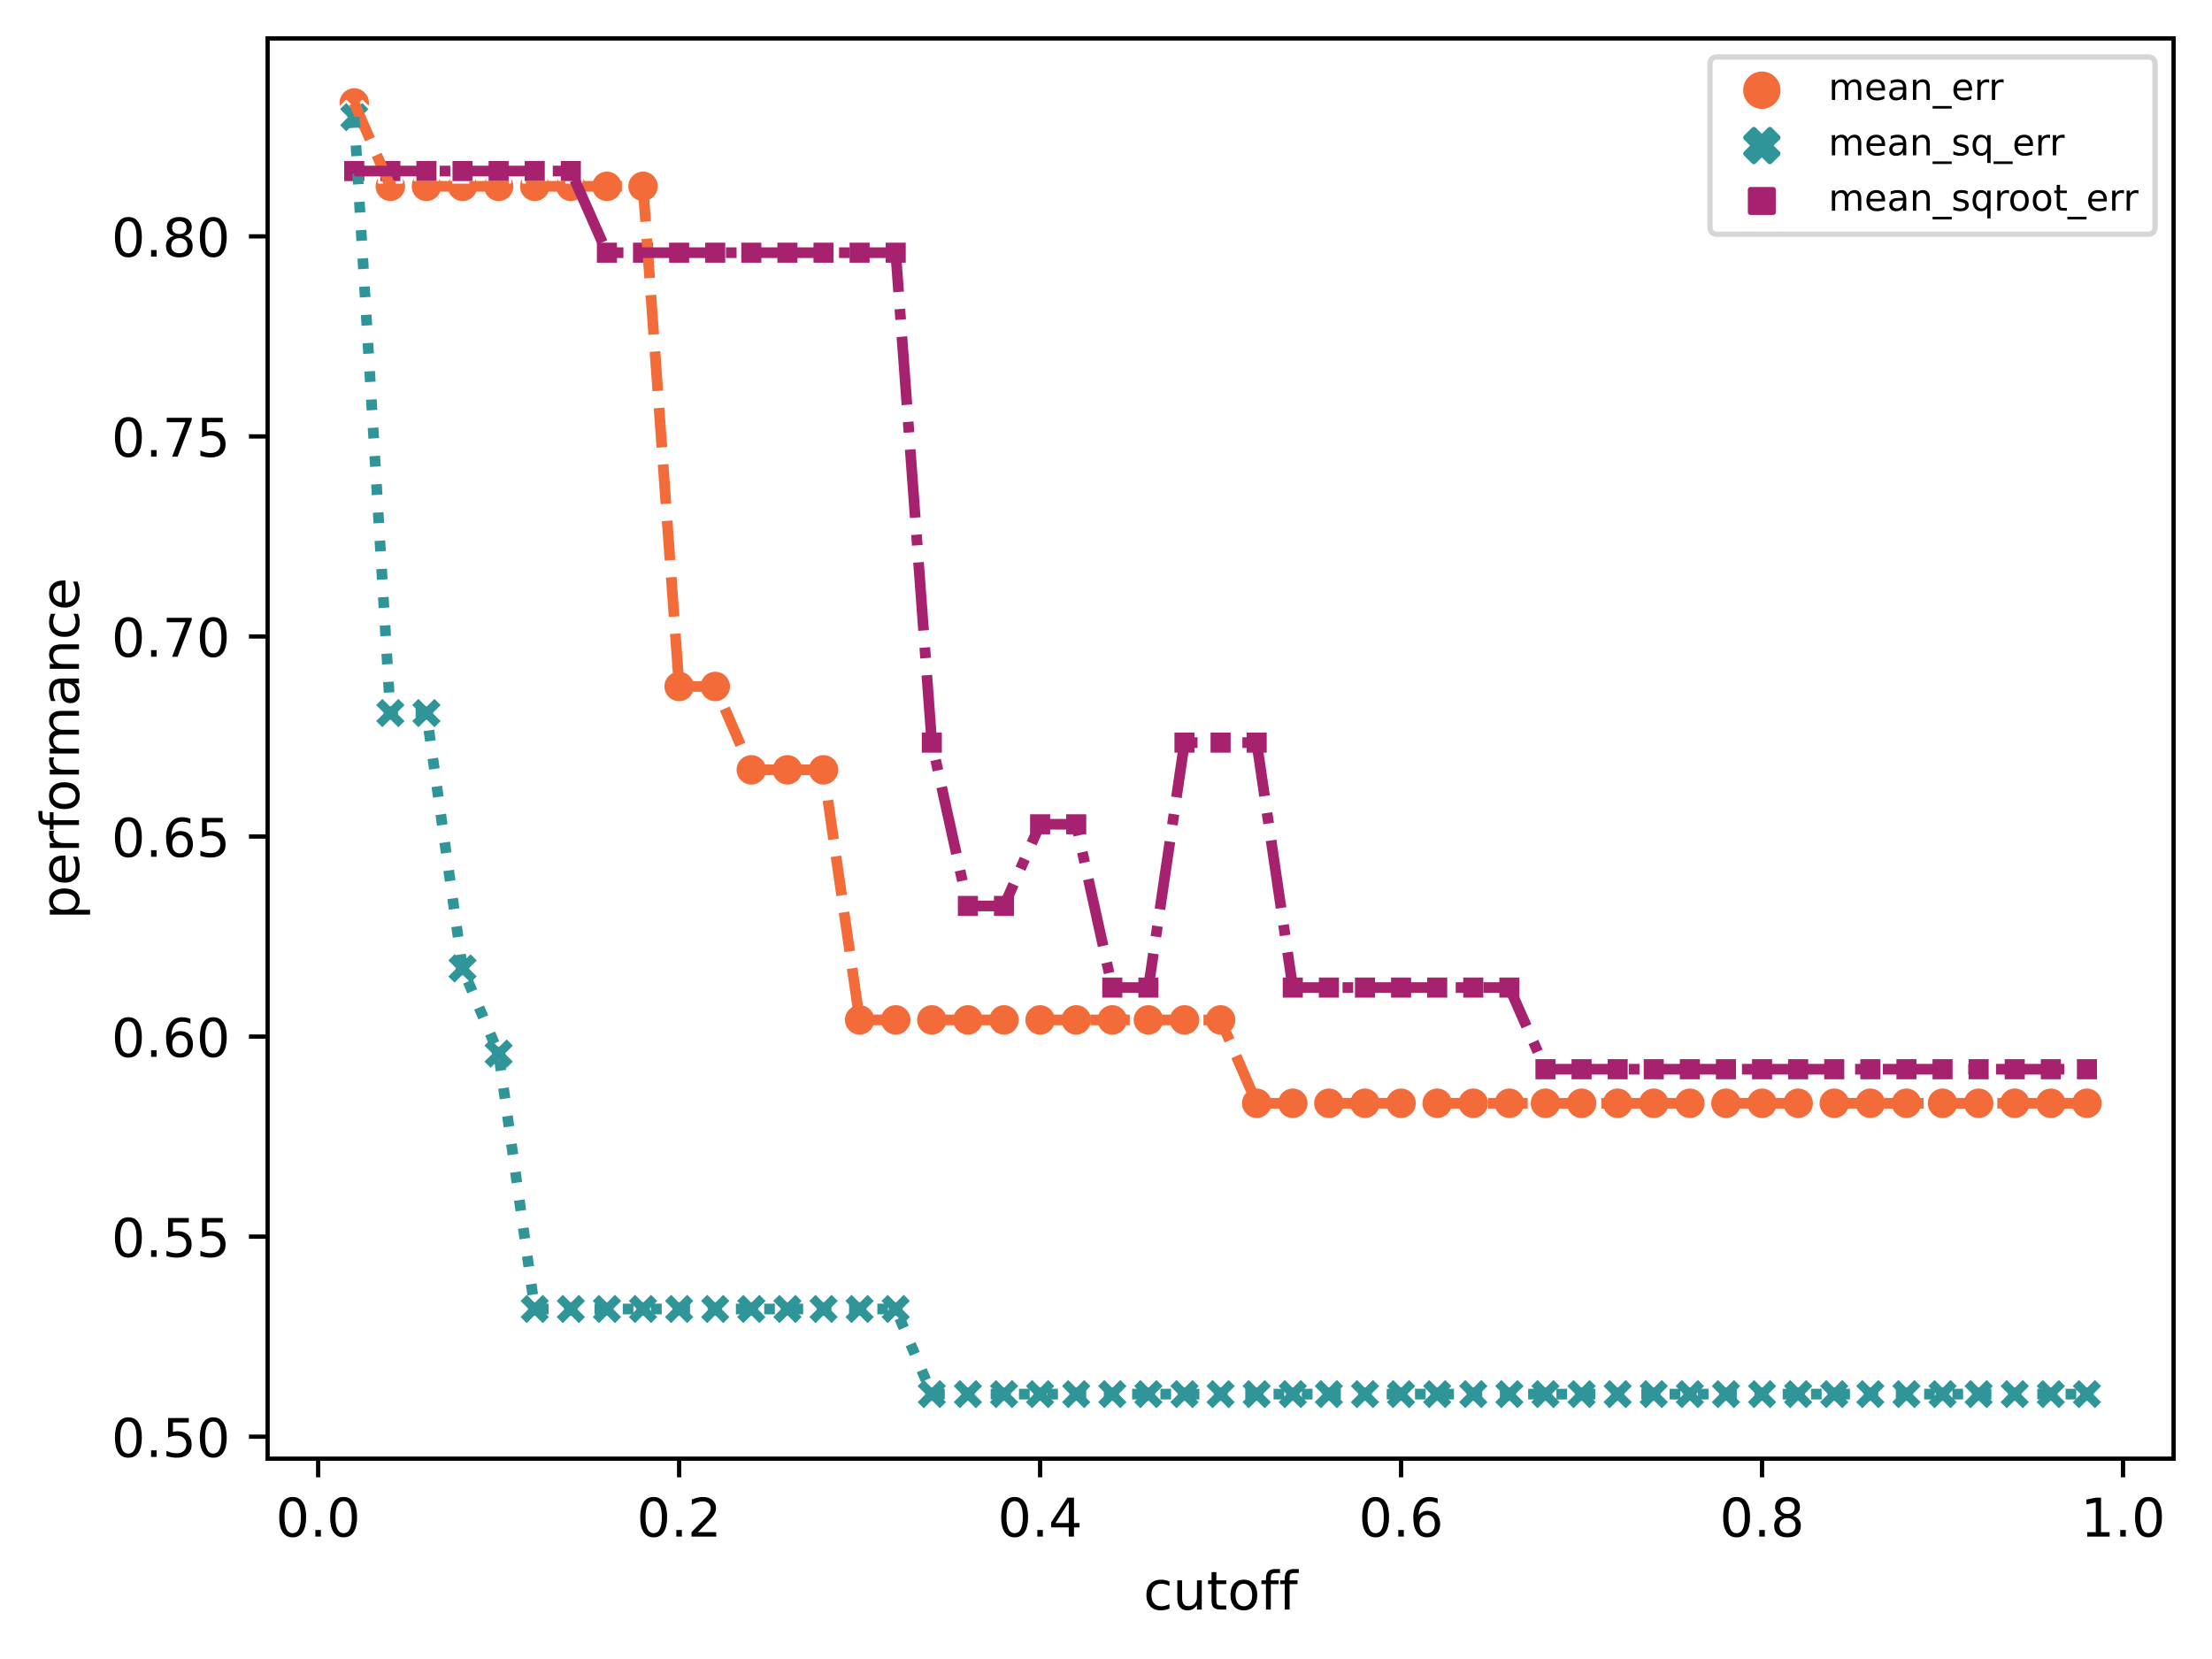 <?xml version="1.0" encoding="utf-8" standalone="no"?>
<!DOCTYPE svg PUBLIC "-//W3C//DTD SVG 1.1//EN"
  "http://www.w3.org/Graphics/SVG/1.1/DTD/svg11.dtd">
<!-- Created with matplotlib (https://matplotlib.org/) -->
<svg height="310.868pt" version="1.1" viewBox="0 0 414.464 310.868" width="414.464pt" xmlns="http://www.w3.org/2000/svg" xmlns:xlink="http://www.w3.org/1999/xlink">
 <defs>
  <style type="text/css">*{stroke-linecap:butt;stroke-linejoin:round;}</style>
 </defs>
 <g id="figure_1">
  <g id="patch_1">
   <path d="M 0 310.868 
L 414.464 310.868 
L 414.464 0 
L 0 0 
z
" style="fill:#ffffff;"/>
  </g>
  <g id="axes_1">
   <g id="patch_2">
    <path d="M 50.144 273.312 
L 407.264 273.312 
L 407.264 7.2 
L 50.144 7.2 
z
" style="fill:#ffffff;"/>
   </g>
   <g id="PathCollection_1">
    <path clip-path="url(#p80148bb522)" d="M 66.376 22.296 
C 67.172 22.296 67.935 21.98 68.498 21.417 
C 69.06 20.855 69.376 20.092 69.376 19.296 
C 69.376 18.5 69.06 17.737 68.498 17.175 
C 67.935 16.612 67.172 16.296 66.376 16.296 
C 65.581 16.296 64.818 16.612 64.255 17.175 
C 63.693 17.737 63.376 18.5 63.376 19.296 
C 63.376 20.092 63.693 20.855 64.255 21.417 
C 64.818 21.98 65.581 22.296 66.376 22.296 
z
" style="fill:#f26b38;stroke:#ffffff;stroke-width:0.48;"/>
    <path clip-path="url(#p80148bb522)" d="M 73.14 37.914 
C 73.936 37.914 74.699 37.598 75.261 37.036 
C 75.824 36.473 76.14 35.71 76.14 34.914 
C 76.14 34.119 75.824 33.356 75.261 32.793 
C 74.699 32.231 73.936 31.914 73.14 31.914 
C 72.345 31.914 71.581 32.231 71.019 32.793 
C 70.456 33.356 70.14 34.119 70.14 34.914 
C 70.14 35.71 70.456 36.473 71.019 37.036 
C 71.581 37.598 72.345 37.914 73.14 37.914 
z
" style="fill:#f26b38;stroke:#ffffff;stroke-width:0.48;"/>
    <path clip-path="url(#p80148bb522)" d="M 79.904 37.914 
C 80.699 37.914 81.462 37.598 82.025 37.036 
C 82.588 36.473 82.904 35.71 82.904 34.914 
C 82.904 34.119 82.588 33.356 82.025 32.793 
C 81.462 32.231 80.699 31.914 79.904 31.914 
C 79.108 31.914 78.345 32.231 77.782 32.793 
C 77.22 33.356 76.904 34.119 76.904 34.914 
C 76.904 35.71 77.22 36.473 77.782 37.036 
C 78.345 37.598 79.108 37.914 79.904 37.914 
z
" style="fill:#f26b38;stroke:#ffffff;stroke-width:0.48;"/>
    <path clip-path="url(#p80148bb522)" d="M 86.667 37.914 
C 87.463 37.914 88.226 37.598 88.789 37.036 
C 89.351 36.473 89.667 35.71 89.667 34.914 
C 89.667 34.119 89.351 33.356 88.789 32.793 
C 88.226 32.231 87.463 31.914 86.667 31.914 
C 85.872 31.914 85.109 32.231 84.546 32.793 
C 83.983 33.356 83.667 34.119 83.667 34.914 
C 83.667 35.71 83.983 36.473 84.546 37.036 
C 85.109 37.598 85.872 37.914 86.667 37.914 
z
" style="fill:#f26b38;stroke:#ffffff;stroke-width:0.48;"/>
    <path clip-path="url(#p80148bb522)" d="M 93.431 37.914 
C 94.227 37.914 94.99 37.598 95.552 37.036 
C 96.115 36.473 96.431 35.71 96.431 34.914 
C 96.431 34.119 96.115 33.356 95.552 32.793 
C 94.99 32.231 94.227 31.914 93.431 31.914 
C 92.635 31.914 91.872 32.231 91.31 32.793 
C 90.747 33.356 90.431 34.119 90.431 34.914 
C 90.431 35.71 90.747 36.473 91.31 37.036 
C 91.872 37.598 92.635 37.914 93.431 37.914 
z
" style="fill:#f26b38;stroke:#ffffff;stroke-width:0.48;"/>
    <path clip-path="url(#p80148bb522)" d="M 100.195 37.914 
C 100.99 37.914 101.753 37.598 102.316 37.036 
C 102.879 36.473 103.195 35.71 103.195 34.914 
C 103.195 34.119 102.879 33.356 102.316 32.793 
C 101.753 32.231 100.99 31.914 100.195 31.914 
C 99.399 31.914 98.636 32.231 98.073 32.793 
C 97.511 33.356 97.195 34.119 97.195 34.914 
C 97.195 35.71 97.511 36.473 98.073 37.036 
C 98.636 37.598 99.399 37.914 100.195 37.914 
z
" style="fill:#f26b38;stroke:#ffffff;stroke-width:0.48;"/>
    <path clip-path="url(#p80148bb522)" d="M 106.958 37.914 
C 107.754 37.914 108.517 37.598 109.08 37.036 
C 109.642 36.473 109.958 35.71 109.958 34.914 
C 109.958 34.119 109.642 33.356 109.08 32.793 
C 108.517 32.231 107.754 31.914 106.958 31.914 
C 106.163 31.914 105.4 32.231 104.837 32.793 
C 104.274 33.356 103.958 34.119 103.958 34.914 
C 103.958 35.71 104.274 36.473 104.837 37.036 
C 105.4 37.598 106.163 37.914 106.958 37.914 
z
" style="fill:#f26b38;stroke:#ffffff;stroke-width:0.48;"/>
    <path clip-path="url(#p80148bb522)" d="M 113.722 37.914 
C 114.518 37.914 115.281 37.598 115.843 37.036 
C 116.406 36.473 116.722 35.71 116.722 34.914 
C 116.722 34.119 116.406 33.356 115.843 32.793 
C 115.281 32.231 114.518 31.914 113.722 31.914 
C 112.926 31.914 112.163 32.231 111.601 32.793 
C 111.038 33.356 110.722 34.119 110.722 34.914 
C 110.722 35.71 111.038 36.473 111.601 37.036 
C 112.163 37.598 112.926 37.914 113.722 37.914 
z
" style="fill:#f26b38;stroke:#ffffff;stroke-width:0.48;"/>
    <path clip-path="url(#p80148bb522)" d="M 120.486 37.914 
C 121.281 37.914 122.044 37.598 122.607 37.036 
C 123.169 36.473 123.486 35.71 123.486 34.914 
C 123.486 34.119 123.169 33.356 122.607 32.793 
C 122.044 32.231 121.281 31.914 120.486 31.914 
C 119.69 31.914 118.927 32.231 118.364 32.793 
C 117.802 33.356 117.486 34.119 117.486 34.914 
C 117.486 35.71 117.802 36.473 118.364 37.036 
C 118.927 37.598 119.69 37.914 120.486 37.914 
z
" style="fill:#f26b38;stroke:#ffffff;stroke-width:0.48;"/>
    <path clip-path="url(#p80148bb522)" d="M 127.249 131.625 
C 128.045 131.625 128.808 131.309 129.371 130.747 
C 129.933 130.184 130.249 129.421 130.249 128.625 
C 130.249 127.83 129.933 127.066 129.371 126.504 
C 128.808 125.941 128.045 125.625 127.249 125.625 
C 126.454 125.625 125.69 125.941 125.128 126.504 
C 124.565 127.066 124.249 127.83 124.249 128.625 
C 124.249 129.421 124.565 130.184 125.128 130.747 
C 125.69 131.309 126.454 131.625 127.249 131.625 
z
" style="fill:#f26b38;stroke:#ffffff;stroke-width:0.48;"/>
    <path clip-path="url(#p80148bb522)" d="M 134.013 131.625 
C 134.808 131.625 135.572 131.309 136.134 130.747 
C 136.697 130.184 137.013 129.421 137.013 128.625 
C 137.013 127.83 136.697 127.066 136.134 126.504 
C 135.572 125.941 134.808 125.625 134.013 125.625 
C 133.217 125.625 132.454 125.941 131.892 126.504 
C 131.329 127.066 131.013 127.83 131.013 128.625 
C 131.013 129.421 131.329 130.184 131.892 130.747 
C 132.454 131.309 133.217 131.625 134.013 131.625 
z
" style="fill:#f26b38;stroke:#ffffff;stroke-width:0.48;"/>
    <path clip-path="url(#p80148bb522)" d="M 140.776 147.244 
C 141.572 147.244 142.335 146.928 142.898 146.365 
C 143.46 145.802 143.776 145.039 143.776 144.244 
C 143.776 143.448 143.46 142.685 142.898 142.122 
C 142.335 141.56 141.572 141.244 140.776 141.244 
C 139.981 141.244 139.218 141.56 138.655 142.122 
C 138.093 142.685 137.776 143.448 137.776 144.244 
C 137.776 145.039 138.093 145.802 138.655 146.365 
C 139.218 146.928 139.981 147.244 140.776 147.244 
z
" style="fill:#f26b38;stroke:#ffffff;stroke-width:0.48;"/>
    <path clip-path="url(#p80148bb522)" d="M 147.54 147.244 
C 148.336 147.244 149.099 146.928 149.661 146.365 
C 150.224 145.802 150.54 145.039 150.54 144.244 
C 150.54 143.448 150.224 142.685 149.661 142.122 
C 149.099 141.56 148.336 141.244 147.54 141.244 
C 146.745 141.244 145.981 141.56 145.419 142.122 
C 144.856 142.685 144.54 143.448 144.54 144.244 
C 144.54 145.039 144.856 145.802 145.419 146.365 
C 145.981 146.928 146.745 147.244 147.54 147.244 
z
" style="fill:#f26b38;stroke:#ffffff;stroke-width:0.48;"/>
    <path clip-path="url(#p80148bb522)" d="M 154.304 147.244 
C 155.099 147.244 155.862 146.928 156.425 146.365 
C 156.988 145.802 157.304 145.039 157.304 144.244 
C 157.304 143.448 156.988 142.685 156.425 142.122 
C 155.862 141.56 155.099 141.244 154.304 141.244 
C 153.508 141.244 152.745 141.56 152.182 142.122 
C 151.62 142.685 151.304 143.448 151.304 144.244 
C 151.304 145.039 151.62 145.802 152.182 146.365 
C 152.745 146.928 153.508 147.244 154.304 147.244 
z
" style="fill:#f26b38;stroke:#ffffff;stroke-width:0.48;"/>
    <path clip-path="url(#p80148bb522)" d="M 161.067 194.099 
C 161.863 194.099 162.626 193.783 163.189 193.22 
C 163.751 192.658 164.067 191.895 164.067 191.099 
C 164.067 190.303 163.751 189.54 163.189 188.978 
C 162.626 188.415 161.863 188.099 161.067 188.099 
C 160.272 188.099 159.509 188.415 158.946 188.978 
C 158.383 189.54 158.067 190.303 158.067 191.099 
C 158.067 191.895 158.383 192.658 158.946 193.22 
C 159.509 193.783 160.272 194.099 161.067 194.099 
z
" style="fill:#f26b38;stroke:#ffffff;stroke-width:0.48;"/>
    <path clip-path="url(#p80148bb522)" d="M 167.831 194.099 
C 168.627 194.099 169.39 193.783 169.952 193.22 
C 170.515 192.658 170.831 191.895 170.831 191.099 
C 170.831 190.303 170.515 189.54 169.952 188.978 
C 169.39 188.415 168.627 188.099 167.831 188.099 
C 167.035 188.099 166.272 188.415 165.71 188.978 
C 165.147 189.54 164.831 190.303 164.831 191.099 
C 164.831 191.895 165.147 192.658 165.71 193.22 
C 166.272 193.783 167.035 194.099 167.831 194.099 
z
" style="fill:#f26b38;stroke:#ffffff;stroke-width:0.48;"/>
    <path clip-path="url(#p80148bb522)" d="M 174.595 194.099 
C 175.39 194.099 176.153 193.783 176.716 193.22 
C 177.279 192.658 177.595 191.895 177.595 191.099 
C 177.595 190.303 177.279 189.54 176.716 188.978 
C 176.153 188.415 175.39 188.099 174.595 188.099 
C 173.799 188.099 173.036 188.415 172.473 188.978 
C 171.911 189.54 171.595 190.303 171.595 191.099 
C 171.595 191.895 171.911 192.658 172.473 193.22 
C 173.036 193.783 173.799 194.099 174.595 194.099 
z
" style="fill:#f26b38;stroke:#ffffff;stroke-width:0.48;"/>
    <path clip-path="url(#p80148bb522)" d="M 181.358 194.099 
C 182.154 194.099 182.917 193.783 183.48 193.22 
C 184.042 192.658 184.358 191.895 184.358 191.099 
C 184.358 190.303 184.042 189.54 183.48 188.978 
C 182.917 188.415 182.154 188.099 181.358 188.099 
C 180.563 188.099 179.8 188.415 179.237 188.978 
C 178.674 189.54 178.358 190.303 178.358 191.099 
C 178.358 191.895 178.674 192.658 179.237 193.22 
C 179.8 193.783 180.563 194.099 181.358 194.099 
z
" style="fill:#f26b38;stroke:#ffffff;stroke-width:0.48;"/>
    <path clip-path="url(#p80148bb522)" d="M 188.122 194.099 
C 188.918 194.099 189.681 193.783 190.243 193.22 
C 190.806 192.658 191.122 191.895 191.122 191.099 
C 191.122 190.303 190.806 189.54 190.243 188.978 
C 189.681 188.415 188.918 188.099 188.122 188.099 
C 187.326 188.099 186.563 188.415 186.001 188.978 
C 185.438 189.54 185.122 190.303 185.122 191.099 
C 185.122 191.895 185.438 192.658 186.001 193.22 
C 186.563 193.783 187.326 194.099 188.122 194.099 
z
" style="fill:#f26b38;stroke:#ffffff;stroke-width:0.48;"/>
    <path clip-path="url(#p80148bb522)" d="M 194.886 194.099 
C 195.681 194.099 196.444 193.783 197.007 193.22 
C 197.569 192.658 197.886 191.895 197.886 191.099 
C 197.886 190.303 197.569 189.54 197.007 188.978 
C 196.444 188.415 195.681 188.099 194.886 188.099 
C 194.09 188.099 193.327 188.415 192.764 188.978 
C 192.202 189.54 191.886 190.303 191.886 191.099 
C 191.886 191.895 192.202 192.658 192.764 193.22 
C 193.327 193.783 194.09 194.099 194.886 194.099 
z
" style="fill:#f26b38;stroke:#ffffff;stroke-width:0.48;"/>
    <path clip-path="url(#p80148bb522)" d="M 201.649 194.099 
C 202.445 194.099 203.208 193.783 203.771 193.22 
C 204.333 192.658 204.649 191.895 204.649 191.099 
C 204.649 190.303 204.333 189.54 203.771 188.978 
C 203.208 188.415 202.445 188.099 201.649 188.099 
C 200.854 188.099 200.09 188.415 199.528 188.978 
C 198.965 189.54 198.649 190.303 198.649 191.099 
C 198.649 191.895 198.965 192.658 199.528 193.22 
C 200.09 193.783 200.854 194.099 201.649 194.099 
z
" style="fill:#f26b38;stroke:#ffffff;stroke-width:0.48;"/>
    <path clip-path="url(#p80148bb522)" d="M 208.413 194.099 
C 209.208 194.099 209.972 193.783 210.534 193.22 
C 211.097 192.658 211.413 191.895 211.413 191.099 
C 211.413 190.303 211.097 189.54 210.534 188.978 
C 209.972 188.415 209.208 188.099 208.413 188.099 
C 207.617 188.099 206.854 188.415 206.292 188.978 
C 205.729 189.54 205.413 190.303 205.413 191.099 
C 205.413 191.895 205.729 192.658 206.292 193.22 
C 206.854 193.783 207.617 194.099 208.413 194.099 
z
" style="fill:#f26b38;stroke:#ffffff;stroke-width:0.48;"/>
    <path clip-path="url(#p80148bb522)" d="M 215.176 194.099 
C 215.972 194.099 216.735 193.783 217.298 193.22 
C 217.86 192.658 218.176 191.895 218.176 191.099 
C 218.176 190.303 217.86 189.54 217.298 188.978 
C 216.735 188.415 215.972 188.099 215.176 188.099 
C 214.381 188.099 213.618 188.415 213.055 188.978 
C 212.493 189.54 212.176 190.303 212.176 191.099 
C 212.176 191.895 212.493 192.658 213.055 193.22 
C 213.618 193.783 214.381 194.099 215.176 194.099 
z
" style="fill:#f26b38;stroke:#ffffff;stroke-width:0.48;"/>
    <path clip-path="url(#p80148bb522)" d="M 221.94 194.099 
C 222.736 194.099 223.499 193.783 224.061 193.22 
C 224.624 192.658 224.94 191.895 224.94 191.099 
C 224.94 190.303 224.624 189.54 224.061 188.978 
C 223.499 188.415 222.736 188.099 221.94 188.099 
C 221.145 188.099 220.381 188.415 219.819 188.978 
C 219.256 189.54 218.94 190.303 218.94 191.099 
C 218.94 191.895 219.256 192.658 219.819 193.22 
C 220.381 193.783 221.145 194.099 221.94 194.099 
z
" style="fill:#f26b38;stroke:#ffffff;stroke-width:0.48;"/>
    <path clip-path="url(#p80148bb522)" d="M 228.704 194.099 
C 229.499 194.099 230.262 193.783 230.825 193.22 
C 231.388 192.658 231.704 191.895 231.704 191.099 
C 231.704 190.303 231.388 189.54 230.825 188.978 
C 230.262 188.415 229.499 188.099 228.704 188.099 
C 227.908 188.099 227.145 188.415 226.582 188.978 
C 226.02 189.54 225.704 190.303 225.704 191.099 
C 225.704 191.895 226.02 192.658 226.582 193.22 
C 227.145 193.783 227.908 194.099 228.704 194.099 
z
" style="fill:#f26b38;stroke:#ffffff;stroke-width:0.48;"/>
    <path clip-path="url(#p80148bb522)" d="M 235.467 209.718 
C 236.263 209.718 237.026 209.401 237.589 208.839 
C 238.151 208.276 238.467 207.513 238.467 206.718 
C 238.467 205.922 238.151 205.159 237.589 204.596 
C 237.026 204.034 236.263 203.718 235.467 203.718 
C 234.672 203.718 233.909 204.034 233.346 204.596 
C 232.783 205.159 232.467 205.922 232.467 206.718 
C 232.467 207.513 232.783 208.276 233.346 208.839 
C 233.909 209.401 234.672 209.718 235.467 209.718 
z
" style="fill:#f26b38;stroke:#ffffff;stroke-width:0.48;"/>
    <path clip-path="url(#p80148bb522)" d="M 242.231 209.718 
C 243.027 209.718 243.79 209.401 244.352 208.839 
C 244.915 208.276 245.231 207.513 245.231 206.718 
C 245.231 205.922 244.915 205.159 244.352 204.596 
C 243.79 204.034 243.027 203.718 242.231 203.718 
C 241.435 203.718 240.672 204.034 240.11 204.596 
C 239.547 205.159 239.231 205.922 239.231 206.718 
C 239.231 207.513 239.547 208.276 240.11 208.839 
C 240.672 209.401 241.435 209.718 242.231 209.718 
z
" style="fill:#f26b38;stroke:#ffffff;stroke-width:0.48;"/>
    <path clip-path="url(#p80148bb522)" d="M 248.995 209.718 
C 249.79 209.718 250.553 209.401 251.116 208.839 
C 251.679 208.276 251.995 207.513 251.995 206.718 
C 251.995 205.922 251.679 205.159 251.116 204.596 
C 250.553 204.034 249.79 203.718 248.995 203.718 
C 248.199 203.718 247.436 204.034 246.873 204.596 
C 246.311 205.159 245.995 205.922 245.995 206.718 
C 245.995 207.513 246.311 208.276 246.873 208.839 
C 247.436 209.401 248.199 209.718 248.995 209.718 
z
" style="fill:#f26b38;stroke:#ffffff;stroke-width:0.48;"/>
    <path clip-path="url(#p80148bb522)" d="M 255.758 209.718 
C 256.554 209.718 257.317 209.401 257.88 208.839 
C 258.442 208.276 258.758 207.513 258.758 206.718 
C 258.758 205.922 258.442 205.159 257.88 204.596 
C 257.317 204.034 256.554 203.718 255.758 203.718 
C 254.963 203.718 254.2 204.034 253.637 204.596 
C 253.074 205.159 252.758 205.922 252.758 206.718 
C 252.758 207.513 253.074 208.276 253.637 208.839 
C 254.2 209.401 254.963 209.718 255.758 209.718 
z
" style="fill:#f26b38;stroke:#ffffff;stroke-width:0.48;"/>
    <path clip-path="url(#p80148bb522)" d="M 262.522 209.718 
C 263.318 209.718 264.081 209.401 264.643 208.839 
C 265.206 208.276 265.522 207.513 265.522 206.718 
C 265.522 205.922 265.206 205.159 264.643 204.596 
C 264.081 204.034 263.318 203.718 262.522 203.718 
C 261.726 203.718 260.963 204.034 260.401 204.596 
C 259.838 205.159 259.522 205.922 259.522 206.718 
C 259.522 207.513 259.838 208.276 260.401 208.839 
C 260.963 209.401 261.726 209.718 262.522 209.718 
z
" style="fill:#f26b38;stroke:#ffffff;stroke-width:0.48;"/>
    <path clip-path="url(#p80148bb522)" d="M 269.286 209.718 
C 270.081 209.718 270.844 209.401 271.407 208.839 
C 271.969 208.276 272.286 207.513 272.286 206.718 
C 272.286 205.922 271.969 205.159 271.407 204.596 
C 270.844 204.034 270.081 203.718 269.286 203.718 
C 268.49 203.718 267.727 204.034 267.164 204.596 
C 266.602 205.159 266.286 205.922 266.286 206.718 
C 266.286 207.513 266.602 208.276 267.164 208.839 
C 267.727 209.401 268.49 209.718 269.286 209.718 
z
" style="fill:#f26b38;stroke:#ffffff;stroke-width:0.48;"/>
    <path clip-path="url(#p80148bb522)" d="M 276.049 209.718 
C 276.845 209.718 277.608 209.401 278.171 208.839 
C 278.733 208.276 279.049 207.513 279.049 206.718 
C 279.049 205.922 278.733 205.159 278.171 204.596 
C 277.608 204.034 276.845 203.718 276.049 203.718 
C 275.254 203.718 274.49 204.034 273.928 204.596 
C 273.365 205.159 273.049 205.922 273.049 206.718 
C 273.049 207.513 273.365 208.276 273.928 208.839 
C 274.49 209.401 275.254 209.718 276.049 209.718 
z
" style="fill:#f26b38;stroke:#ffffff;stroke-width:0.48;"/>
    <path clip-path="url(#p80148bb522)" d="M 282.813 209.718 
C 283.608 209.718 284.372 209.401 284.934 208.839 
C 285.497 208.276 285.813 207.513 285.813 206.718 
C 285.813 205.922 285.497 205.159 284.934 204.596 
C 284.372 204.034 283.608 203.718 282.813 203.718 
C 282.017 203.718 281.254 204.034 280.692 204.596 
C 280.129 205.159 279.813 205.922 279.813 206.718 
C 279.813 207.513 280.129 208.276 280.692 208.839 
C 281.254 209.401 282.017 209.718 282.813 209.718 
z
" style="fill:#f26b38;stroke:#ffffff;stroke-width:0.48;"/>
    <path clip-path="url(#p80148bb522)" d="M 289.576 209.718 
C 290.372 209.718 291.135 209.401 291.698 208.839 
C 292.26 208.276 292.576 207.513 292.576 206.718 
C 292.576 205.922 292.26 205.159 291.698 204.596 
C 291.135 204.034 290.372 203.718 289.576 203.718 
C 288.781 203.718 288.018 204.034 287.455 204.596 
C 286.893 205.159 286.576 205.922 286.576 206.718 
C 286.576 207.513 286.893 208.276 287.455 208.839 
C 288.018 209.401 288.781 209.718 289.576 209.718 
z
" style="fill:#f26b38;stroke:#ffffff;stroke-width:0.48;"/>
    <path clip-path="url(#p80148bb522)" d="M 296.34 209.718 
C 297.136 209.718 297.899 209.401 298.461 208.839 
C 299.024 208.276 299.34 207.513 299.34 206.718 
C 299.34 205.922 299.024 205.159 298.461 204.596 
C 297.899 204.034 297.136 203.718 296.34 203.718 
C 295.545 203.718 294.781 204.034 294.219 204.596 
C 293.656 205.159 293.34 205.922 293.34 206.718 
C 293.34 207.513 293.656 208.276 294.219 208.839 
C 294.781 209.401 295.545 209.718 296.34 209.718 
z
" style="fill:#f26b38;stroke:#ffffff;stroke-width:0.48;"/>
    <path clip-path="url(#p80148bb522)" d="M 303.104 209.718 
C 303.899 209.718 304.662 209.401 305.225 208.839 
C 305.788 208.276 306.104 207.513 306.104 206.718 
C 306.104 205.922 305.788 205.159 305.225 204.596 
C 304.662 204.034 303.899 203.718 303.104 203.718 
C 302.308 203.718 301.545 204.034 300.982 204.596 
C 300.42 205.159 300.104 205.922 300.104 206.718 
C 300.104 207.513 300.42 208.276 300.982 208.839 
C 301.545 209.401 302.308 209.718 303.104 209.718 
z
" style="fill:#f26b38;stroke:#ffffff;stroke-width:0.48;"/>
    <path clip-path="url(#p80148bb522)" d="M 309.867 209.718 
C 310.663 209.718 311.426 209.401 311.989 208.839 
C 312.551 208.276 312.867 207.513 312.867 206.718 
C 312.867 205.922 312.551 205.159 311.989 204.596 
C 311.426 204.034 310.663 203.718 309.867 203.718 
C 309.072 203.718 308.309 204.034 307.746 204.596 
C 307.183 205.159 306.867 205.922 306.867 206.718 
C 306.867 207.513 307.183 208.276 307.746 208.839 
C 308.309 209.401 309.072 209.718 309.867 209.718 
z
" style="fill:#f26b38;stroke:#ffffff;stroke-width:0.48;"/>
    <path clip-path="url(#p80148bb522)" d="M 316.631 209.718 
C 317.427 209.718 318.19 209.401 318.752 208.839 
C 319.315 208.276 319.631 207.513 319.631 206.718 
C 319.631 205.922 319.315 205.159 318.752 204.596 
C 318.19 204.034 317.427 203.718 316.631 203.718 
C 315.835 203.718 315.072 204.034 314.51 204.596 
C 313.947 205.159 313.631 205.922 313.631 206.718 
C 313.631 207.513 313.947 208.276 314.51 208.839 
C 315.072 209.401 315.835 209.718 316.631 209.718 
z
" style="fill:#f26b38;stroke:#ffffff;stroke-width:0.48;"/>
    <path clip-path="url(#p80148bb522)" d="M 323.395 209.718 
C 324.19 209.718 324.953 209.401 325.516 208.839 
C 326.079 208.276 326.395 207.513 326.395 206.718 
C 326.395 205.922 326.079 205.159 325.516 204.596 
C 324.953 204.034 324.19 203.718 323.395 203.718 
C 322.599 203.718 321.836 204.034 321.273 204.596 
C 320.711 205.159 320.395 205.922 320.395 206.718 
C 320.395 207.513 320.711 208.276 321.273 208.839 
C 321.836 209.401 322.599 209.718 323.395 209.718 
z
" style="fill:#f26b38;stroke:#ffffff;stroke-width:0.48;"/>
    <path clip-path="url(#p80148bb522)" d="M 330.158 209.718 
C 330.954 209.718 331.717 209.401 332.28 208.839 
C 332.842 208.276 333.158 207.513 333.158 206.718 
C 333.158 205.922 332.842 205.159 332.28 204.596 
C 331.717 204.034 330.954 203.718 330.158 203.718 
C 329.363 203.718 328.6 204.034 328.037 204.596 
C 327.474 205.159 327.158 205.922 327.158 206.718 
C 327.158 207.513 327.474 208.276 328.037 208.839 
C 328.6 209.401 329.363 209.718 330.158 209.718 
z
" style="fill:#f26b38;stroke:#ffffff;stroke-width:0.48;"/>
    <path clip-path="url(#p80148bb522)" d="M 336.922 209.718 
C 337.718 209.718 338.481 209.401 339.043 208.839 
C 339.606 208.276 339.922 207.513 339.922 206.718 
C 339.922 205.922 339.606 205.159 339.043 204.596 
C 338.481 204.034 337.718 203.718 336.922 203.718 
C 336.126 203.718 335.363 204.034 334.801 204.596 
C 334.238 205.159 333.922 205.922 333.922 206.718 
C 333.922 207.513 334.238 208.276 334.801 208.839 
C 335.363 209.401 336.126 209.718 336.922 209.718 
z
" style="fill:#f26b38;stroke:#ffffff;stroke-width:0.48;"/>
    <path clip-path="url(#p80148bb522)" d="M 343.686 209.718 
C 344.481 209.718 345.244 209.401 345.807 208.839 
C 346.369 208.276 346.686 207.513 346.686 206.718 
C 346.686 205.922 346.369 205.159 345.807 204.596 
C 345.244 204.034 344.481 203.718 343.686 203.718 
C 342.89 203.718 342.127 204.034 341.564 204.596 
C 341.002 205.159 340.686 205.922 340.686 206.718 
C 340.686 207.513 341.002 208.276 341.564 208.839 
C 342.127 209.401 342.89 209.718 343.686 209.718 
z
" style="fill:#f26b38;stroke:#ffffff;stroke-width:0.48;"/>
    <path clip-path="url(#p80148bb522)" d="M 350.449 209.718 
C 351.245 209.718 352.008 209.401 352.571 208.839 
C 353.133 208.276 353.449 207.513 353.449 206.718 
C 353.449 205.922 353.133 205.159 352.571 204.596 
C 352.008 204.034 351.245 203.718 350.449 203.718 
C 349.654 203.718 348.89 204.034 348.328 204.596 
C 347.765 205.159 347.449 205.922 347.449 206.718 
C 347.449 207.513 347.765 208.276 348.328 208.839 
C 348.89 209.401 349.654 209.718 350.449 209.718 
z
" style="fill:#f26b38;stroke:#ffffff;stroke-width:0.48;"/>
    <path clip-path="url(#p80148bb522)" d="M 357.213 209.718 
C 358.008 209.718 358.772 209.401 359.334 208.839 
C 359.897 208.276 360.213 207.513 360.213 206.718 
C 360.213 205.922 359.897 205.159 359.334 204.596 
C 358.772 204.034 358.008 203.718 357.213 203.718 
C 356.417 203.718 355.654 204.034 355.092 204.596 
C 354.529 205.159 354.213 205.922 354.213 206.718 
C 354.213 207.513 354.529 208.276 355.092 208.839 
C 355.654 209.401 356.417 209.718 357.213 209.718 
z
" style="fill:#f26b38;stroke:#ffffff;stroke-width:0.48;"/>
    <path clip-path="url(#p80148bb522)" d="M 363.976 209.718 
C 364.772 209.718 365.535 209.401 366.098 208.839 
C 366.66 208.276 366.976 207.513 366.976 206.718 
C 366.976 205.922 366.66 205.159 366.098 204.596 
C 365.535 204.034 364.772 203.718 363.976 203.718 
C 363.181 203.718 362.418 204.034 361.855 204.596 
C 361.293 205.159 360.976 205.922 360.976 206.718 
C 360.976 207.513 361.293 208.276 361.855 208.839 
C 362.418 209.401 363.181 209.718 363.976 209.718 
z
" style="fill:#f26b38;stroke:#ffffff;stroke-width:0.48;"/>
    <path clip-path="url(#p80148bb522)" d="M 370.74 209.718 
C 371.536 209.718 372.299 209.401 372.861 208.839 
C 373.424 208.276 373.74 207.513 373.74 206.718 
C 373.74 205.922 373.424 205.159 372.861 204.596 
C 372.299 204.034 371.536 203.718 370.74 203.718 
C 369.945 203.718 369.181 204.034 368.619 204.596 
C 368.056 205.159 367.74 205.922 367.74 206.718 
C 367.74 207.513 368.056 208.276 368.619 208.839 
C 369.181 209.401 369.945 209.718 370.74 209.718 
z
" style="fill:#f26b38;stroke:#ffffff;stroke-width:0.48;"/>
    <path clip-path="url(#p80148bb522)" d="M 377.504 209.718 
C 378.299 209.718 379.062 209.401 379.625 208.839 
C 380.188 208.276 380.504 207.513 380.504 206.718 
C 380.504 205.922 380.188 205.159 379.625 204.596 
C 379.062 204.034 378.299 203.718 377.504 203.718 
C 376.708 203.718 375.945 204.034 375.382 204.596 
C 374.82 205.159 374.504 205.922 374.504 206.718 
C 374.504 207.513 374.82 208.276 375.382 208.839 
C 375.945 209.401 376.708 209.718 377.504 209.718 
z
" style="fill:#f26b38;stroke:#ffffff;stroke-width:0.48;"/>
    <path clip-path="url(#p80148bb522)" d="M 384.267 209.718 
C 385.063 209.718 385.826 209.401 386.389 208.839 
C 386.951 208.276 387.267 207.513 387.267 206.718 
C 387.267 205.922 386.951 205.159 386.389 204.596 
C 385.826 204.034 385.063 203.718 384.267 203.718 
C 383.472 203.718 382.709 204.034 382.146 204.596 
C 381.583 205.159 381.267 205.922 381.267 206.718 
C 381.267 207.513 381.583 208.276 382.146 208.839 
C 382.709 209.401 383.472 209.718 384.267 209.718 
z
" style="fill:#f26b38;stroke:#ffffff;stroke-width:0.48;"/>
    <path clip-path="url(#p80148bb522)" d="M 391.031 209.718 
C 391.827 209.718 392.59 209.401 393.152 208.839 
C 393.715 208.276 394.031 207.513 394.031 206.718 
C 394.031 205.922 393.715 205.159 393.152 204.596 
C 392.59 204.034 391.827 203.718 391.031 203.718 
C 390.235 203.718 389.472 204.034 388.91 204.596 
C 388.347 205.159 388.031 205.922 388.031 206.718 
C 388.031 207.513 388.347 208.276 388.91 208.839 
C 389.472 209.401 390.235 209.718 391.031 209.718 
z
" style="fill:#f26b38;stroke:#ffffff;stroke-width:0.48;"/>
    <path clip-path="url(#p80148bb522)" d="M 64.876 24.954 
L 66.376 23.454 
L 67.876 24.954 
L 69.376 23.454 
L 67.876 21.954 
L 69.376 20.454 
L 67.876 18.954 
L 66.376 20.454 
L 64.876 18.954 
L 63.376 20.454 
L 64.876 21.954 
L 63.376 23.454 
z
" style="fill:#2f9599;stroke:#ffffff;stroke-width:0.48;"/>
    <path clip-path="url(#p80148bb522)" d="M 71.64 136.61 
L 73.14 135.11 
L 74.64 136.61 
L 76.14 135.11 
L 74.64 133.61 
L 76.14 132.11 
L 74.64 130.61 
L 73.14 132.11 
L 71.64 130.61 
L 70.14 132.11 
L 71.64 133.61 
L 70.14 135.11 
z
" style="fill:#2f9599;stroke:#ffffff;stroke-width:0.48;"/>
    <path clip-path="url(#p80148bb522)" d="M 78.404 136.61 
L 79.904 135.11 
L 81.404 136.61 
L 82.904 135.11 
L 81.404 133.61 
L 82.904 132.11 
L 81.404 130.61 
L 79.904 132.11 
L 78.404 130.61 
L 76.904 132.11 
L 78.404 133.61 
L 76.904 135.11 
z
" style="fill:#2f9599;stroke:#ffffff;stroke-width:0.48;"/>
    <path clip-path="url(#p80148bb522)" d="M 85.167 184.462 
L 86.667 182.962 
L 88.167 184.462 
L 89.667 182.962 
L 88.167 181.462 
L 89.667 179.962 
L 88.167 178.462 
L 86.667 179.962 
L 85.167 178.462 
L 83.667 179.962 
L 85.167 181.462 
L 83.667 182.962 
z
" style="fill:#2f9599;stroke:#ffffff;stroke-width:0.48;"/>
    <path clip-path="url(#p80148bb522)" d="M 91.931 200.413 
L 93.431 198.913 
L 94.931 200.413 
L 96.431 198.913 
L 94.931 197.413 
L 96.431 195.913 
L 94.931 194.413 
L 93.431 195.913 
L 91.931 194.413 
L 90.431 195.913 
L 91.931 197.413 
L 90.431 198.913 
z
" style="fill:#2f9599;stroke:#ffffff;stroke-width:0.48;"/>
    <path clip-path="url(#p80148bb522)" d="M 98.695 248.265 
L 100.195 246.765 
L 101.695 248.265 
L 103.195 246.765 
L 101.695 245.265 
L 103.195 243.765 
L 101.695 242.265 
L 100.195 243.765 
L 98.695 242.265 
L 97.195 243.765 
L 98.695 245.265 
L 97.195 246.765 
z
" style="fill:#2f9599;stroke:#ffffff;stroke-width:0.48;"/>
    <path clip-path="url(#p80148bb522)" d="M 105.458 248.265 
L 106.958 246.765 
L 108.458 248.265 
L 109.958 246.765 
L 108.458 245.265 
L 109.958 243.765 
L 108.458 242.265 
L 106.958 243.765 
L 105.458 242.265 
L 103.958 243.765 
L 105.458 245.265 
L 103.958 246.765 
z
" style="fill:#2f9599;stroke:#ffffff;stroke-width:0.48;"/>
    <path clip-path="url(#p80148bb522)" d="M 112.222 248.265 
L 113.722 246.765 
L 115.222 248.265 
L 116.722 246.765 
L 115.222 245.265 
L 116.722 243.765 
L 115.222 242.265 
L 113.722 243.765 
L 112.222 242.265 
L 110.722 243.765 
L 112.222 245.265 
L 110.722 246.765 
z
" style="fill:#2f9599;stroke:#ffffff;stroke-width:0.48;"/>
    <path clip-path="url(#p80148bb522)" d="M 118.986 248.265 
L 120.486 246.765 
L 121.986 248.265 
L 123.486 246.765 
L 121.986 245.265 
L 123.486 243.765 
L 121.986 242.265 
L 120.486 243.765 
L 118.986 242.265 
L 117.486 243.765 
L 118.986 245.265 
L 117.486 246.765 
z
" style="fill:#2f9599;stroke:#ffffff;stroke-width:0.48;"/>
    <path clip-path="url(#p80148bb522)" d="M 125.749 248.265 
L 127.249 246.765 
L 128.749 248.265 
L 130.249 246.765 
L 128.749 245.265 
L 130.249 243.765 
L 128.749 242.265 
L 127.249 243.765 
L 125.749 242.265 
L 124.249 243.765 
L 125.749 245.265 
L 124.249 246.765 
z
" style="fill:#2f9599;stroke:#ffffff;stroke-width:0.48;"/>
    <path clip-path="url(#p80148bb522)" d="M 132.513 248.265 
L 134.013 246.765 
L 135.513 248.265 
L 137.013 246.765 
L 135.513 245.265 
L 137.013 243.765 
L 135.513 242.265 
L 134.013 243.765 
L 132.513 242.265 
L 131.013 243.765 
L 132.513 245.265 
L 131.013 246.765 
z
" style="fill:#2f9599;stroke:#ffffff;stroke-width:0.48;"/>
    <path clip-path="url(#p80148bb522)" d="M 139.276 248.265 
L 140.776 246.765 
L 142.276 248.265 
L 143.776 246.765 
L 142.276 245.265 
L 143.776 243.765 
L 142.276 242.265 
L 140.776 243.765 
L 139.276 242.265 
L 137.776 243.765 
L 139.276 245.265 
L 137.776 246.765 
z
" style="fill:#2f9599;stroke:#ffffff;stroke-width:0.48;"/>
    <path clip-path="url(#p80148bb522)" d="M 146.04 248.265 
L 147.54 246.765 
L 149.04 248.265 
L 150.54 246.765 
L 149.04 245.265 
L 150.54 243.765 
L 149.04 242.265 
L 147.54 243.765 
L 146.04 242.265 
L 144.54 243.765 
L 146.04 245.265 
L 144.54 246.765 
z
" style="fill:#2f9599;stroke:#ffffff;stroke-width:0.48;"/>
    <path clip-path="url(#p80148bb522)" d="M 152.804 248.265 
L 154.304 246.765 
L 155.804 248.265 
L 157.304 246.765 
L 155.804 245.265 
L 157.304 243.765 
L 155.804 242.265 
L 154.304 243.765 
L 152.804 242.265 
L 151.304 243.765 
L 152.804 245.265 
L 151.304 246.765 
z
" style="fill:#2f9599;stroke:#ffffff;stroke-width:0.48;"/>
    <path clip-path="url(#p80148bb522)" d="M 159.567 248.265 
L 161.067 246.765 
L 162.567 248.265 
L 164.067 246.765 
L 162.567 245.265 
L 164.067 243.765 
L 162.567 242.265 
L 161.067 243.765 
L 159.567 242.265 
L 158.067 243.765 
L 159.567 245.265 
L 158.067 246.765 
z
" style="fill:#2f9599;stroke:#ffffff;stroke-width:0.48;"/>
    <path clip-path="url(#p80148bb522)" d="M 166.331 248.265 
L 167.831 246.765 
L 169.331 248.265 
L 170.831 246.765 
L 169.331 245.265 
L 170.831 243.765 
L 169.331 242.265 
L 167.831 243.765 
L 166.331 242.265 
L 164.831 243.765 
L 166.331 245.265 
L 164.831 246.765 
z
" style="fill:#2f9599;stroke:#ffffff;stroke-width:0.48;"/>
    <path clip-path="url(#p80148bb522)" d="M 173.095 264.216 
L 174.595 262.716 
L 176.095 264.216 
L 177.595 262.716 
L 176.095 261.216 
L 177.595 259.716 
L 176.095 258.216 
L 174.595 259.716 
L 173.095 258.216 
L 171.595 259.716 
L 173.095 261.216 
L 171.595 262.716 
z
" style="fill:#2f9599;stroke:#ffffff;stroke-width:0.48;"/>
    <path clip-path="url(#p80148bb522)" d="M 179.858 264.216 
L 181.358 262.716 
L 182.858 264.216 
L 184.358 262.716 
L 182.858 261.216 
L 184.358 259.716 
L 182.858 258.216 
L 181.358 259.716 
L 179.858 258.216 
L 178.358 259.716 
L 179.858 261.216 
L 178.358 262.716 
z
" style="fill:#2f9599;stroke:#ffffff;stroke-width:0.48;"/>
    <path clip-path="url(#p80148bb522)" d="M 186.622 264.216 
L 188.122 262.716 
L 189.622 264.216 
L 191.122 262.716 
L 189.622 261.216 
L 191.122 259.716 
L 189.622 258.216 
L 188.122 259.716 
L 186.622 258.216 
L 185.122 259.716 
L 186.622 261.216 
L 185.122 262.716 
z
" style="fill:#2f9599;stroke:#ffffff;stroke-width:0.48;"/>
    <path clip-path="url(#p80148bb522)" d="M 193.386 264.216 
L 194.886 262.716 
L 196.386 264.216 
L 197.886 262.716 
L 196.386 261.216 
L 197.886 259.716 
L 196.386 258.216 
L 194.886 259.716 
L 193.386 258.216 
L 191.886 259.716 
L 193.386 261.216 
L 191.886 262.716 
z
" style="fill:#2f9599;stroke:#ffffff;stroke-width:0.48;"/>
    <path clip-path="url(#p80148bb522)" d="M 200.149 264.216 
L 201.649 262.716 
L 203.149 264.216 
L 204.649 262.716 
L 203.149 261.216 
L 204.649 259.716 
L 203.149 258.216 
L 201.649 259.716 
L 200.149 258.216 
L 198.649 259.716 
L 200.149 261.216 
L 198.649 262.716 
z
" style="fill:#2f9599;stroke:#ffffff;stroke-width:0.48;"/>
    <path clip-path="url(#p80148bb522)" d="M 206.913 264.216 
L 208.413 262.716 
L 209.913 264.216 
L 211.413 262.716 
L 209.913 261.216 
L 211.413 259.716 
L 209.913 258.216 
L 208.413 259.716 
L 206.913 258.216 
L 205.413 259.716 
L 206.913 261.216 
L 205.413 262.716 
z
" style="fill:#2f9599;stroke:#ffffff;stroke-width:0.48;"/>
    <path clip-path="url(#p80148bb522)" d="M 213.676 264.216 
L 215.176 262.716 
L 216.676 264.216 
L 218.176 262.716 
L 216.676 261.216 
L 218.176 259.716 
L 216.676 258.216 
L 215.176 259.716 
L 213.676 258.216 
L 212.176 259.716 
L 213.676 261.216 
L 212.176 262.716 
z
" style="fill:#2f9599;stroke:#ffffff;stroke-width:0.48;"/>
    <path clip-path="url(#p80148bb522)" d="M 220.44 264.216 
L 221.94 262.716 
L 223.44 264.216 
L 224.94 262.716 
L 223.44 261.216 
L 224.94 259.716 
L 223.44 258.216 
L 221.94 259.716 
L 220.44 258.216 
L 218.94 259.716 
L 220.44 261.216 
L 218.94 262.716 
z
" style="fill:#2f9599;stroke:#ffffff;stroke-width:0.48;"/>
    <path clip-path="url(#p80148bb522)" d="M 227.204 264.216 
L 228.704 262.716 
L 230.204 264.216 
L 231.704 262.716 
L 230.204 261.216 
L 231.704 259.716 
L 230.204 258.216 
L 228.704 259.716 
L 227.204 258.216 
L 225.704 259.716 
L 227.204 261.216 
L 225.704 262.716 
z
" style="fill:#2f9599;stroke:#ffffff;stroke-width:0.48;"/>
    <path clip-path="url(#p80148bb522)" d="M 233.967 264.216 
L 235.467 262.716 
L 236.967 264.216 
L 238.467 262.716 
L 236.967 261.216 
L 238.467 259.716 
L 236.967 258.216 
L 235.467 259.716 
L 233.967 258.216 
L 232.467 259.716 
L 233.967 261.216 
L 232.467 262.716 
z
" style="fill:#2f9599;stroke:#ffffff;stroke-width:0.48;"/>
    <path clip-path="url(#p80148bb522)" d="M 240.731 264.216 
L 242.231 262.716 
L 243.731 264.216 
L 245.231 262.716 
L 243.731 261.216 
L 245.231 259.716 
L 243.731 258.216 
L 242.231 259.716 
L 240.731 258.216 
L 239.231 259.716 
L 240.731 261.216 
L 239.231 262.716 
z
" style="fill:#2f9599;stroke:#ffffff;stroke-width:0.48;"/>
    <path clip-path="url(#p80148bb522)" d="M 247.495 264.216 
L 248.995 262.716 
L 250.495 264.216 
L 251.995 262.716 
L 250.495 261.216 
L 251.995 259.716 
L 250.495 258.216 
L 248.995 259.716 
L 247.495 258.216 
L 245.995 259.716 
L 247.495 261.216 
L 245.995 262.716 
z
" style="fill:#2f9599;stroke:#ffffff;stroke-width:0.48;"/>
    <path clip-path="url(#p80148bb522)" d="M 254.258 264.216 
L 255.758 262.716 
L 257.258 264.216 
L 258.758 262.716 
L 257.258 261.216 
L 258.758 259.716 
L 257.258 258.216 
L 255.758 259.716 
L 254.258 258.216 
L 252.758 259.716 
L 254.258 261.216 
L 252.758 262.716 
z
" style="fill:#2f9599;stroke:#ffffff;stroke-width:0.48;"/>
    <path clip-path="url(#p80148bb522)" d="M 261.022 264.216 
L 262.522 262.716 
L 264.022 264.216 
L 265.522 262.716 
L 264.022 261.216 
L 265.522 259.716 
L 264.022 258.216 
L 262.522 259.716 
L 261.022 258.216 
L 259.522 259.716 
L 261.022 261.216 
L 259.522 262.716 
z
" style="fill:#2f9599;stroke:#ffffff;stroke-width:0.48;"/>
    <path clip-path="url(#p80148bb522)" d="M 267.786 264.216 
L 269.286 262.716 
L 270.786 264.216 
L 272.286 262.716 
L 270.786 261.216 
L 272.286 259.716 
L 270.786 258.216 
L 269.286 259.716 
L 267.786 258.216 
L 266.286 259.716 
L 267.786 261.216 
L 266.286 262.716 
z
" style="fill:#2f9599;stroke:#ffffff;stroke-width:0.48;"/>
    <path clip-path="url(#p80148bb522)" d="M 274.549 264.216 
L 276.049 262.716 
L 277.549 264.216 
L 279.049 262.716 
L 277.549 261.216 
L 279.049 259.716 
L 277.549 258.216 
L 276.049 259.716 
L 274.549 258.216 
L 273.049 259.716 
L 274.549 261.216 
L 273.049 262.716 
z
" style="fill:#2f9599;stroke:#ffffff;stroke-width:0.48;"/>
    <path clip-path="url(#p80148bb522)" d="M 281.313 264.216 
L 282.813 262.716 
L 284.313 264.216 
L 285.813 262.716 
L 284.313 261.216 
L 285.813 259.716 
L 284.313 258.216 
L 282.813 259.716 
L 281.313 258.216 
L 279.813 259.716 
L 281.313 261.216 
L 279.813 262.716 
z
" style="fill:#2f9599;stroke:#ffffff;stroke-width:0.48;"/>
    <path clip-path="url(#p80148bb522)" d="M 288.076 264.216 
L 289.576 262.716 
L 291.076 264.216 
L 292.576 262.716 
L 291.076 261.216 
L 292.576 259.716 
L 291.076 258.216 
L 289.576 259.716 
L 288.076 258.216 
L 286.576 259.716 
L 288.076 261.216 
L 286.576 262.716 
z
" style="fill:#2f9599;stroke:#ffffff;stroke-width:0.48;"/>
    <path clip-path="url(#p80148bb522)" d="M 294.84 264.216 
L 296.34 262.716 
L 297.84 264.216 
L 299.34 262.716 
L 297.84 261.216 
L 299.34 259.716 
L 297.84 258.216 
L 296.34 259.716 
L 294.84 258.216 
L 293.34 259.716 
L 294.84 261.216 
L 293.34 262.716 
z
" style="fill:#2f9599;stroke:#ffffff;stroke-width:0.48;"/>
    <path clip-path="url(#p80148bb522)" d="M 301.604 264.216 
L 303.104 262.716 
L 304.604 264.216 
L 306.104 262.716 
L 304.604 261.216 
L 306.104 259.716 
L 304.604 258.216 
L 303.104 259.716 
L 301.604 258.216 
L 300.104 259.716 
L 301.604 261.216 
L 300.104 262.716 
z
" style="fill:#2f9599;stroke:#ffffff;stroke-width:0.48;"/>
    <path clip-path="url(#p80148bb522)" d="M 308.367 264.216 
L 309.867 262.716 
L 311.367 264.216 
L 312.867 262.716 
L 311.367 261.216 
L 312.867 259.716 
L 311.367 258.216 
L 309.867 259.716 
L 308.367 258.216 
L 306.867 259.716 
L 308.367 261.216 
L 306.867 262.716 
z
" style="fill:#2f9599;stroke:#ffffff;stroke-width:0.48;"/>
    <path clip-path="url(#p80148bb522)" d="M 315.131 264.216 
L 316.631 262.716 
L 318.131 264.216 
L 319.631 262.716 
L 318.131 261.216 
L 319.631 259.716 
L 318.131 258.216 
L 316.631 259.716 
L 315.131 258.216 
L 313.631 259.716 
L 315.131 261.216 
L 313.631 262.716 
z
" style="fill:#2f9599;stroke:#ffffff;stroke-width:0.48;"/>
    <path clip-path="url(#p80148bb522)" d="M 321.895 264.216 
L 323.395 262.716 
L 324.895 264.216 
L 326.395 262.716 
L 324.895 261.216 
L 326.395 259.716 
L 324.895 258.216 
L 323.395 259.716 
L 321.895 258.216 
L 320.395 259.716 
L 321.895 261.216 
L 320.395 262.716 
z
" style="fill:#2f9599;stroke:#ffffff;stroke-width:0.48;"/>
    <path clip-path="url(#p80148bb522)" d="M 328.658 264.216 
L 330.158 262.716 
L 331.658 264.216 
L 333.158 262.716 
L 331.658 261.216 
L 333.158 259.716 
L 331.658 258.216 
L 330.158 259.716 
L 328.658 258.216 
L 327.158 259.716 
L 328.658 261.216 
L 327.158 262.716 
z
" style="fill:#2f9599;stroke:#ffffff;stroke-width:0.48;"/>
    <path clip-path="url(#p80148bb522)" d="M 335.422 264.216 
L 336.922 262.716 
L 338.422 264.216 
L 339.922 262.716 
L 338.422 261.216 
L 339.922 259.716 
L 338.422 258.216 
L 336.922 259.716 
L 335.422 258.216 
L 333.922 259.716 
L 335.422 261.216 
L 333.922 262.716 
z
" style="fill:#2f9599;stroke:#ffffff;stroke-width:0.48;"/>
    <path clip-path="url(#p80148bb522)" d="M 342.186 264.216 
L 343.686 262.716 
L 345.186 264.216 
L 346.686 262.716 
L 345.186 261.216 
L 346.686 259.716 
L 345.186 258.216 
L 343.686 259.716 
L 342.186 258.216 
L 340.686 259.716 
L 342.186 261.216 
L 340.686 262.716 
z
" style="fill:#2f9599;stroke:#ffffff;stroke-width:0.48;"/>
    <path clip-path="url(#p80148bb522)" d="M 348.949 264.216 
L 350.449 262.716 
L 351.949 264.216 
L 353.449 262.716 
L 351.949 261.216 
L 353.449 259.716 
L 351.949 258.216 
L 350.449 259.716 
L 348.949 258.216 
L 347.449 259.716 
L 348.949 261.216 
L 347.449 262.716 
z
" style="fill:#2f9599;stroke:#ffffff;stroke-width:0.48;"/>
    <path clip-path="url(#p80148bb522)" d="M 355.713 264.216 
L 357.213 262.716 
L 358.713 264.216 
L 360.213 262.716 
L 358.713 261.216 
L 360.213 259.716 
L 358.713 258.216 
L 357.213 259.716 
L 355.713 258.216 
L 354.213 259.716 
L 355.713 261.216 
L 354.213 262.716 
z
" style="fill:#2f9599;stroke:#ffffff;stroke-width:0.48;"/>
    <path clip-path="url(#p80148bb522)" d="M 362.476 264.216 
L 363.976 262.716 
L 365.476 264.216 
L 366.976 262.716 
L 365.476 261.216 
L 366.976 259.716 
L 365.476 258.216 
L 363.976 259.716 
L 362.476 258.216 
L 360.976 259.716 
L 362.476 261.216 
L 360.976 262.716 
z
" style="fill:#2f9599;stroke:#ffffff;stroke-width:0.48;"/>
    <path clip-path="url(#p80148bb522)" d="M 369.24 264.216 
L 370.74 262.716 
L 372.24 264.216 
L 373.74 262.716 
L 372.24 261.216 
L 373.74 259.716 
L 372.24 258.216 
L 370.74 259.716 
L 369.24 258.216 
L 367.74 259.716 
L 369.24 261.216 
L 367.74 262.716 
z
" style="fill:#2f9599;stroke:#ffffff;stroke-width:0.48;"/>
    <path clip-path="url(#p80148bb522)" d="M 376.004 264.216 
L 377.504 262.716 
L 379.004 264.216 
L 380.504 262.716 
L 379.004 261.216 
L 380.504 259.716 
L 379.004 258.216 
L 377.504 259.716 
L 376.004 258.216 
L 374.504 259.716 
L 376.004 261.216 
L 374.504 262.716 
z
" style="fill:#2f9599;stroke:#ffffff;stroke-width:0.48;"/>
    <path clip-path="url(#p80148bb522)" d="M 382.767 264.216 
L 384.267 262.716 
L 385.767 264.216 
L 387.267 262.716 
L 385.767 261.216 
L 387.267 259.716 
L 385.767 258.216 
L 384.267 259.716 
L 382.767 258.216 
L 381.267 259.716 
L 382.767 261.216 
L 381.267 262.716 
z
" style="fill:#2f9599;stroke:#ffffff;stroke-width:0.48;"/>
    <path clip-path="url(#p80148bb522)" d="M 389.531 264.216 
L 391.031 262.716 
L 392.531 264.216 
L 394.031 262.716 
L 392.531 261.216 
L 394.031 259.716 
L 392.531 258.216 
L 391.031 259.716 
L 389.531 258.216 
L 388.031 259.716 
L 389.531 261.216 
L 388.031 262.716 
z
" style="fill:#2f9599;stroke:#ffffff;stroke-width:0.48;"/>
    <path clip-path="url(#p80148bb522)" d="M 64.255 29.924 
L 64.255 34.167 
L 68.498 34.167 
L 68.498 29.924 
z
" style="fill:#a7226e;stroke:#ffffff;stroke-width:0.48;"/>
    <path clip-path="url(#p80148bb522)" d="M 71.019 29.924 
L 71.019 34.167 
L 75.261 34.167 
L 75.261 29.924 
z
" style="fill:#a7226e;stroke:#ffffff;stroke-width:0.48;"/>
    <path clip-path="url(#p80148bb522)" d="M 77.782 29.924 
L 77.782 34.167 
L 82.025 34.167 
L 82.025 29.924 
z
" style="fill:#a7226e;stroke:#ffffff;stroke-width:0.48;"/>
    <path clip-path="url(#p80148bb522)" d="M 84.546 29.924 
L 84.546 34.167 
L 88.789 34.167 
L 88.789 29.924 
z
" style="fill:#a7226e;stroke:#ffffff;stroke-width:0.48;"/>
    <path clip-path="url(#p80148bb522)" d="M 91.31 29.924 
L 91.31 34.167 
L 95.552 34.167 
L 95.552 29.924 
z
" style="fill:#a7226e;stroke:#ffffff;stroke-width:0.48;"/>
    <path clip-path="url(#p80148bb522)" d="M 98.073 29.924 
L 98.073 34.167 
L 102.316 34.167 
L 102.316 29.924 
z
" style="fill:#a7226e;stroke:#ffffff;stroke-width:0.48;"/>
    <path clip-path="url(#p80148bb522)" d="M 104.837 29.924 
L 104.837 34.167 
L 109.08 34.167 
L 109.08 29.924 
z
" style="fill:#a7226e;stroke:#ffffff;stroke-width:0.48;"/>
    <path clip-path="url(#p80148bb522)" d="M 111.601 45.224 
L 111.601 49.467 
L 115.843 49.467 
L 115.843 45.224 
z
" style="fill:#a7226e;stroke:#ffffff;stroke-width:0.48;"/>
    <path clip-path="url(#p80148bb522)" d="M 118.364 45.224 
L 118.364 49.467 
L 122.607 49.467 
L 122.607 45.224 
z
" style="fill:#a7226e;stroke:#ffffff;stroke-width:0.48;"/>
    <path clip-path="url(#p80148bb522)" d="M 125.128 45.224 
L 125.128 49.467 
L 129.371 49.467 
L 129.371 45.224 
z
" style="fill:#a7226e;stroke:#ffffff;stroke-width:0.48;"/>
    <path clip-path="url(#p80148bb522)" d="M 131.892 45.224 
L 131.892 49.467 
L 136.134 49.467 
L 136.134 45.224 
z
" style="fill:#a7226e;stroke:#ffffff;stroke-width:0.48;"/>
    <path clip-path="url(#p80148bb522)" d="M 138.655 45.224 
L 138.655 49.467 
L 142.898 49.467 
L 142.898 45.224 
z
" style="fill:#a7226e;stroke:#ffffff;stroke-width:0.48;"/>
    <path clip-path="url(#p80148bb522)" d="M 145.419 45.224 
L 145.419 49.467 
L 149.661 49.467 
L 149.661 45.224 
z
" style="fill:#a7226e;stroke:#ffffff;stroke-width:0.48;"/>
    <path clip-path="url(#p80148bb522)" d="M 152.182 45.224 
L 152.182 49.467 
L 156.425 49.467 
L 156.425 45.224 
z
" style="fill:#a7226e;stroke:#ffffff;stroke-width:0.48;"/>
    <path clip-path="url(#p80148bb522)" d="M 158.946 45.224 
L 158.946 49.467 
L 163.189 49.467 
L 163.189 45.224 
z
" style="fill:#a7226e;stroke:#ffffff;stroke-width:0.48;"/>
    <path clip-path="url(#p80148bb522)" d="M 165.71 45.224 
L 165.71 49.467 
L 169.952 49.467 
L 169.952 45.224 
z
" style="fill:#a7226e;stroke:#ffffff;stroke-width:0.48;"/>
    <path clip-path="url(#p80148bb522)" d="M 172.473 137.022 
L 172.473 141.265 
L 176.716 141.265 
L 176.716 137.022 
z
" style="fill:#a7226e;stroke:#ffffff;stroke-width:0.48;"/>
    <path clip-path="url(#p80148bb522)" d="M 179.237 167.622 
L 179.237 171.865 
L 183.48 171.865 
L 183.48 167.622 
z
" style="fill:#a7226e;stroke:#ffffff;stroke-width:0.48;"/>
    <path clip-path="url(#p80148bb522)" d="M 186.001 167.622 
L 186.001 171.865 
L 190.243 171.865 
L 190.243 167.622 
z
" style="fill:#a7226e;stroke:#ffffff;stroke-width:0.48;"/>
    <path clip-path="url(#p80148bb522)" d="M 192.764 152.322 
L 192.764 156.565 
L 197.007 156.565 
L 197.007 152.322 
z
" style="fill:#a7226e;stroke:#ffffff;stroke-width:0.48;"/>
    <path clip-path="url(#p80148bb522)" d="M 199.528 152.322 
L 199.528 156.565 
L 203.771 156.565 
L 203.771 152.322 
z
" style="fill:#a7226e;stroke:#ffffff;stroke-width:0.48;"/>
    <path clip-path="url(#p80148bb522)" d="M 206.292 182.922 
L 206.292 187.164 
L 210.534 187.164 
L 210.534 182.922 
z
" style="fill:#a7226e;stroke:#ffffff;stroke-width:0.48;"/>
    <path clip-path="url(#p80148bb522)" d="M 213.055 182.922 
L 213.055 187.164 
L 217.298 187.164 
L 217.298 182.922 
z
" style="fill:#a7226e;stroke:#ffffff;stroke-width:0.48;"/>
    <path clip-path="url(#p80148bb522)" d="M 219.819 137.022 
L 219.819 141.265 
L 224.061 141.265 
L 224.061 137.022 
z
" style="fill:#a7226e;stroke:#ffffff;stroke-width:0.48;"/>
    <path clip-path="url(#p80148bb522)" d="M 226.582 137.022 
L 226.582 141.265 
L 230.825 141.265 
L 230.825 137.022 
z
" style="fill:#a7226e;stroke:#ffffff;stroke-width:0.48;"/>
    <path clip-path="url(#p80148bb522)" d="M 233.346 137.022 
L 233.346 141.265 
L 237.589 141.265 
L 237.589 137.022 
z
" style="fill:#a7226e;stroke:#ffffff;stroke-width:0.48;"/>
    <path clip-path="url(#p80148bb522)" d="M 240.11 182.922 
L 240.11 187.164 
L 244.352 187.164 
L 244.352 182.922 
z
" style="fill:#a7226e;stroke:#ffffff;stroke-width:0.48;"/>
    <path clip-path="url(#p80148bb522)" d="M 246.873 182.922 
L 246.873 187.164 
L 251.116 187.164 
L 251.116 182.922 
z
" style="fill:#a7226e;stroke:#ffffff;stroke-width:0.48;"/>
    <path clip-path="url(#p80148bb522)" d="M 253.637 182.922 
L 253.637 187.164 
L 257.88 187.164 
L 257.88 182.922 
z
" style="fill:#a7226e;stroke:#ffffff;stroke-width:0.48;"/>
    <path clip-path="url(#p80148bb522)" d="M 260.401 182.922 
L 260.401 187.164 
L 264.643 187.164 
L 264.643 182.922 
z
" style="fill:#a7226e;stroke:#ffffff;stroke-width:0.48;"/>
    <path clip-path="url(#p80148bb522)" d="M 267.164 182.922 
L 267.164 187.164 
L 271.407 187.164 
L 271.407 182.922 
z
" style="fill:#a7226e;stroke:#ffffff;stroke-width:0.48;"/>
    <path clip-path="url(#p80148bb522)" d="M 273.928 182.922 
L 273.928 187.164 
L 278.171 187.164 
L 278.171 182.922 
z
" style="fill:#a7226e;stroke:#ffffff;stroke-width:0.48;"/>
    <path clip-path="url(#p80148bb522)" d="M 280.692 182.922 
L 280.692 187.164 
L 284.934 187.164 
L 284.934 182.922 
z
" style="fill:#a7226e;stroke:#ffffff;stroke-width:0.48;"/>
    <path clip-path="url(#p80148bb522)" d="M 287.455 198.221 
L 287.455 202.464 
L 291.698 202.464 
L 291.698 198.221 
z
" style="fill:#a7226e;stroke:#ffffff;stroke-width:0.48;"/>
    <path clip-path="url(#p80148bb522)" d="M 294.219 198.221 
L 294.219 202.464 
L 298.461 202.464 
L 298.461 198.221 
z
" style="fill:#a7226e;stroke:#ffffff;stroke-width:0.48;"/>
    <path clip-path="url(#p80148bb522)" d="M 300.982 198.221 
L 300.982 202.464 
L 305.225 202.464 
L 305.225 198.221 
z
" style="fill:#a7226e;stroke:#ffffff;stroke-width:0.48;"/>
    <path clip-path="url(#p80148bb522)" d="M 307.746 198.221 
L 307.746 202.464 
L 311.989 202.464 
L 311.989 198.221 
z
" style="fill:#a7226e;stroke:#ffffff;stroke-width:0.48;"/>
    <path clip-path="url(#p80148bb522)" d="M 314.51 198.221 
L 314.51 202.464 
L 318.752 202.464 
L 318.752 198.221 
z
" style="fill:#a7226e;stroke:#ffffff;stroke-width:0.48;"/>
    <path clip-path="url(#p80148bb522)" d="M 321.273 198.221 
L 321.273 202.464 
L 325.516 202.464 
L 325.516 198.221 
z
" style="fill:#a7226e;stroke:#ffffff;stroke-width:0.48;"/>
    <path clip-path="url(#p80148bb522)" d="M 328.037 198.221 
L 328.037 202.464 
L 332.28 202.464 
L 332.28 198.221 
z
" style="fill:#a7226e;stroke:#ffffff;stroke-width:0.48;"/>
    <path clip-path="url(#p80148bb522)" d="M 334.801 198.221 
L 334.801 202.464 
L 339.043 202.464 
L 339.043 198.221 
z
" style="fill:#a7226e;stroke:#ffffff;stroke-width:0.48;"/>
    <path clip-path="url(#p80148bb522)" d="M 341.564 198.221 
L 341.564 202.464 
L 345.807 202.464 
L 345.807 198.221 
z
" style="fill:#a7226e;stroke:#ffffff;stroke-width:0.48;"/>
    <path clip-path="url(#p80148bb522)" d="M 348.328 198.221 
L 348.328 202.464 
L 352.571 202.464 
L 352.571 198.221 
z
" style="fill:#a7226e;stroke:#ffffff;stroke-width:0.48;"/>
    <path clip-path="url(#p80148bb522)" d="M 355.092 198.221 
L 355.092 202.464 
L 359.334 202.464 
L 359.334 198.221 
z
" style="fill:#a7226e;stroke:#ffffff;stroke-width:0.48;"/>
    <path clip-path="url(#p80148bb522)" d="M 361.855 198.221 
L 361.855 202.464 
L 366.098 202.464 
L 366.098 198.221 
z
" style="fill:#a7226e;stroke:#ffffff;stroke-width:0.48;"/>
    <path clip-path="url(#p80148bb522)" d="M 368.619 198.221 
L 368.619 202.464 
L 372.861 202.464 
L 372.861 198.221 
z
" style="fill:#a7226e;stroke:#ffffff;stroke-width:0.48;"/>
    <path clip-path="url(#p80148bb522)" d="M 375.382 198.221 
L 375.382 202.464 
L 379.625 202.464 
L 379.625 198.221 
z
" style="fill:#a7226e;stroke:#ffffff;stroke-width:0.48;"/>
    <path clip-path="url(#p80148bb522)" d="M 382.146 198.221 
L 382.146 202.464 
L 386.389 202.464 
L 386.389 198.221 
z
" style="fill:#a7226e;stroke:#ffffff;stroke-width:0.48;"/>
    <path clip-path="url(#p80148bb522)" d="M 388.91 198.221 
L 388.91 202.464 
L 393.152 202.464 
L 393.152 198.221 
z
" style="fill:#a7226e;stroke:#ffffff;stroke-width:0.48;"/>
   </g>
   <g id="PathCollection_2"/>
   <g id="PathCollection_3"/>
   <g id="PathCollection_4"/>
   <g id="matplotlib.axis_1">
    <g id="xtick_1">
     <g id="line2d_1">
      <defs>
       <path d="M 0 0 
L 0 3.5 
" id="m7db0cf6655" style="stroke:#000000;stroke-width:0.8;"/>
      </defs>
      <g>
       <use style="stroke:#000000;stroke-width:0.8;" x="59.613" xlink:href="#m7db0cf6655" y="273.312"/>
      </g>
     </g>
     <g id="text_1">
      <!-- 0.0 -->
      <g transform="translate(51.661 287.91)scale(0.1 -0.1)">
       <defs>
        <path d="M 31.781 66.406 
Q 24.172 66.406 20.328 58.906 
Q 16.5 51.422 16.5 36.375 
Q 16.5 21.391 20.328 13.891 
Q 24.172 6.391 31.781 6.391 
Q 39.453 6.391 43.281 13.891 
Q 47.125 21.391 47.125 36.375 
Q 47.125 51.422 43.281 58.906 
Q 39.453 66.406 31.781 66.406 
z
M 31.781 74.219 
Q 44.047 74.219 50.516 64.516 
Q 56.984 54.828 56.984 36.375 
Q 56.984 17.969 50.516 8.266 
Q 44.047 -1.422 31.781 -1.422 
Q 19.531 -1.422 13.062 8.266 
Q 6.594 17.969 6.594 36.375 
Q 6.594 54.828 13.062 64.516 
Q 19.531 74.219 31.781 74.219 
z
" id="DejaVuSans-48"/>
        <path d="M 10.688 12.406 
L 21 12.406 
L 21 0 
L 10.688 0 
z
" id="DejaVuSans-46"/>
       </defs>
       <use xlink:href="#DejaVuSans-48"/>
       <use x="63.623" xlink:href="#DejaVuSans-46"/>
       <use x="95.41" xlink:href="#DejaVuSans-48"/>
      </g>
     </g>
    </g>
    <g id="xtick_2">
     <g id="line2d_2">
      <g>
       <use style="stroke:#000000;stroke-width:0.8;" x="127.249" xlink:href="#m7db0cf6655" y="273.312"/>
      </g>
     </g>
     <g id="text_2">
      <!-- 0.2 -->
      <g transform="translate(119.298 287.91)scale(0.1 -0.1)">
       <defs>
        <path d="M 19.188 8.297 
L 53.609 8.297 
L 53.609 0 
L 7.328 0 
L 7.328 8.297 
Q 12.938 14.109 22.625 23.891 
Q 32.328 33.688 34.812 36.531 
Q 39.547 41.844 41.422 45.531 
Q 43.312 49.219 43.312 52.781 
Q 43.312 58.594 39.234 62.25 
Q 35.156 65.922 28.609 65.922 
Q 23.969 65.922 18.812 64.312 
Q 13.672 62.703 7.812 59.422 
L 7.812 69.391 
Q 13.766 71.781 18.938 73 
Q 24.125 74.219 28.422 74.219 
Q 39.75 74.219 46.484 68.547 
Q 53.219 62.891 53.219 53.422 
Q 53.219 48.922 51.531 44.891 
Q 49.859 40.875 45.406 35.406 
Q 44.188 33.984 37.641 27.219 
Q 31.109 20.453 19.188 8.297 
z
" id="DejaVuSans-50"/>
       </defs>
       <use xlink:href="#DejaVuSans-48"/>
       <use x="63.623" xlink:href="#DejaVuSans-46"/>
       <use x="95.41" xlink:href="#DejaVuSans-50"/>
      </g>
     </g>
    </g>
    <g id="xtick_3">
     <g id="line2d_3">
      <g>
       <use style="stroke:#000000;stroke-width:0.8;" x="194.886" xlink:href="#m7db0cf6655" y="273.312"/>
      </g>
     </g>
     <g id="text_3">
      <!-- 0.4 -->
      <g transform="translate(186.934 287.91)scale(0.1 -0.1)">
       <defs>
        <path d="M 37.797 64.312 
L 12.891 25.391 
L 37.797 25.391 
z
M 35.203 72.906 
L 47.609 72.906 
L 47.609 25.391 
L 58.016 25.391 
L 58.016 17.188 
L 47.609 17.188 
L 47.609 0 
L 37.797 0 
L 37.797 17.188 
L 4.891 17.188 
L 4.891 26.703 
z
" id="DejaVuSans-52"/>
       </defs>
       <use xlink:href="#DejaVuSans-48"/>
       <use x="63.623" xlink:href="#DejaVuSans-46"/>
       <use x="95.41" xlink:href="#DejaVuSans-52"/>
      </g>
     </g>
    </g>
    <g id="xtick_4">
     <g id="line2d_4">
      <g>
       <use style="stroke:#000000;stroke-width:0.8;" x="262.522" xlink:href="#m7db0cf6655" y="273.312"/>
      </g>
     </g>
     <g id="text_4">
      <!-- 0.6 -->
      <g transform="translate(254.57 287.91)scale(0.1 -0.1)">
       <defs>
        <path d="M 33.016 40.375 
Q 26.375 40.375 22.484 35.828 
Q 18.609 31.297 18.609 23.391 
Q 18.609 15.531 22.484 10.953 
Q 26.375 6.391 33.016 6.391 
Q 39.656 6.391 43.531 10.953 
Q 47.406 15.531 47.406 23.391 
Q 47.406 31.297 43.531 35.828 
Q 39.656 40.375 33.016 40.375 
z
M 52.594 71.297 
L 52.594 62.312 
Q 48.875 64.062 45.094 64.984 
Q 41.312 65.922 37.594 65.922 
Q 27.828 65.922 22.672 59.328 
Q 17.531 52.734 16.797 39.406 
Q 19.672 43.656 24.016 45.922 
Q 28.375 48.188 33.594 48.188 
Q 44.578 48.188 50.953 41.516 
Q 57.328 34.859 57.328 23.391 
Q 57.328 12.156 50.688 5.359 
Q 44.047 -1.422 33.016 -1.422 
Q 20.359 -1.422 13.672 8.266 
Q 6.984 17.969 6.984 36.375 
Q 6.984 53.656 15.188 63.938 
Q 23.391 74.219 37.203 74.219 
Q 40.922 74.219 44.703 73.484 
Q 48.484 72.75 52.594 71.297 
z
" id="DejaVuSans-54"/>
       </defs>
       <use xlink:href="#DejaVuSans-48"/>
       <use x="63.623" xlink:href="#DejaVuSans-46"/>
       <use x="95.41" xlink:href="#DejaVuSans-54"/>
      </g>
     </g>
    </g>
    <g id="xtick_5">
     <g id="line2d_5">
      <g>
       <use style="stroke:#000000;stroke-width:0.8;" x="330.158" xlink:href="#m7db0cf6655" y="273.312"/>
      </g>
     </g>
     <g id="text_5">
      <!-- 0.8 -->
      <g transform="translate(322.207 287.91)scale(0.1 -0.1)">
       <defs>
        <path d="M 31.781 34.625 
Q 24.75 34.625 20.719 30.859 
Q 16.703 27.094 16.703 20.516 
Q 16.703 13.922 20.719 10.156 
Q 24.75 6.391 31.781 6.391 
Q 38.812 6.391 42.859 10.172 
Q 46.922 13.969 46.922 20.516 
Q 46.922 27.094 42.891 30.859 
Q 38.875 34.625 31.781 34.625 
z
M 21.922 38.812 
Q 15.578 40.375 12.031 44.719 
Q 8.5 49.078 8.5 55.328 
Q 8.5 64.062 14.719 69.141 
Q 20.953 74.219 31.781 74.219 
Q 42.672 74.219 48.875 69.141 
Q 55.078 64.062 55.078 55.328 
Q 55.078 49.078 51.531 44.719 
Q 48 40.375 41.703 38.812 
Q 48.828 37.156 52.797 32.312 
Q 56.781 27.484 56.781 20.516 
Q 56.781 9.906 50.312 4.234 
Q 43.844 -1.422 31.781 -1.422 
Q 19.734 -1.422 13.25 4.234 
Q 6.781 9.906 6.781 20.516 
Q 6.781 27.484 10.781 32.312 
Q 14.797 37.156 21.922 38.812 
z
M 18.312 54.391 
Q 18.312 48.734 21.844 45.562 
Q 25.391 42.391 31.781 42.391 
Q 38.141 42.391 41.719 45.562 
Q 45.312 48.734 45.312 54.391 
Q 45.312 60.062 41.719 63.234 
Q 38.141 66.406 31.781 66.406 
Q 25.391 66.406 21.844 63.234 
Q 18.312 60.062 18.312 54.391 
z
" id="DejaVuSans-56"/>
       </defs>
       <use xlink:href="#DejaVuSans-48"/>
       <use x="63.623" xlink:href="#DejaVuSans-46"/>
       <use x="95.41" xlink:href="#DejaVuSans-56"/>
      </g>
     </g>
    </g>
    <g id="xtick_6">
     <g id="line2d_6">
      <g>
       <use style="stroke:#000000;stroke-width:0.8;" x="397.795" xlink:href="#m7db0cf6655" y="273.312"/>
      </g>
     </g>
     <g id="text_6">
      <!-- 1.0 -->
      <g transform="translate(389.843 287.91)scale(0.1 -0.1)">
       <defs>
        <path d="M 12.406 8.297 
L 28.516 8.297 
L 28.516 63.922 
L 10.984 60.406 
L 10.984 69.391 
L 28.422 72.906 
L 38.281 72.906 
L 38.281 8.297 
L 54.391 8.297 
L 54.391 0 
L 12.406 0 
z
" id="DejaVuSans-49"/>
       </defs>
       <use xlink:href="#DejaVuSans-49"/>
       <use x="63.623" xlink:href="#DejaVuSans-46"/>
       <use x="95.41" xlink:href="#DejaVuSans-48"/>
      </g>
     </g>
    </g>
    <g id="text_7">
     <!-- cutoff -->
     <g transform="translate(214.246 301.589)scale(0.1 -0.1)">
      <defs>
       <path d="M 48.781 52.594 
L 48.781 44.188 
Q 44.969 46.297 41.141 47.344 
Q 37.312 48.391 33.406 48.391 
Q 24.656 48.391 19.812 42.844 
Q 14.984 37.312 14.984 27.297 
Q 14.984 17.281 19.812 11.734 
Q 24.656 6.203 33.406 6.203 
Q 37.312 6.203 41.141 7.25 
Q 44.969 8.297 48.781 10.406 
L 48.781 2.094 
Q 45.016 0.344 40.984 -0.531 
Q 36.969 -1.422 32.422 -1.422 
Q 20.062 -1.422 12.781 6.344 
Q 5.516 14.109 5.516 27.297 
Q 5.516 40.672 12.859 48.328 
Q 20.219 56 33.016 56 
Q 37.156 56 41.109 55.141 
Q 45.062 54.297 48.781 52.594 
z
" id="DejaVuSans-99"/>
       <path d="M 8.5 21.578 
L 8.5 54.688 
L 17.484 54.688 
L 17.484 21.922 
Q 17.484 14.156 20.5 10.266 
Q 23.531 6.391 29.594 6.391 
Q 36.859 6.391 41.078 11.031 
Q 45.312 15.672 45.312 23.688 
L 45.312 54.688 
L 54.297 54.688 
L 54.297 0 
L 45.312 0 
L 45.312 8.406 
Q 42.047 3.422 37.719 1 
Q 33.406 -1.422 27.688 -1.422 
Q 18.266 -1.422 13.375 4.438 
Q 8.5 10.297 8.5 21.578 
z
M 31.109 56 
z
" id="DejaVuSans-117"/>
       <path d="M 18.312 70.219 
L 18.312 54.688 
L 36.812 54.688 
L 36.812 47.703 
L 18.312 47.703 
L 18.312 18.016 
Q 18.312 11.328 20.141 9.422 
Q 21.969 7.516 27.594 7.516 
L 36.812 7.516 
L 36.812 0 
L 27.594 0 
Q 17.188 0 13.234 3.875 
Q 9.281 7.766 9.281 18.016 
L 9.281 47.703 
L 2.688 47.703 
L 2.688 54.688 
L 9.281 54.688 
L 9.281 70.219 
z
" id="DejaVuSans-116"/>
       <path d="M 30.609 48.391 
Q 23.391 48.391 19.188 42.75 
Q 14.984 37.109 14.984 27.297 
Q 14.984 17.484 19.156 11.844 
Q 23.344 6.203 30.609 6.203 
Q 37.797 6.203 41.984 11.859 
Q 46.188 17.531 46.188 27.297 
Q 46.188 37.016 41.984 42.703 
Q 37.797 48.391 30.609 48.391 
z
M 30.609 56 
Q 42.328 56 49.016 48.375 
Q 55.719 40.766 55.719 27.297 
Q 55.719 13.875 49.016 6.219 
Q 42.328 -1.422 30.609 -1.422 
Q 18.844 -1.422 12.172 6.219 
Q 5.516 13.875 5.516 27.297 
Q 5.516 40.766 12.172 48.375 
Q 18.844 56 30.609 56 
z
" id="DejaVuSans-111"/>
       <path d="M 37.109 75.984 
L 37.109 68.5 
L 28.516 68.5 
Q 23.688 68.5 21.797 66.547 
Q 19.922 64.594 19.922 59.516 
L 19.922 54.688 
L 34.719 54.688 
L 34.719 47.703 
L 19.922 47.703 
L 19.922 0 
L 10.891 0 
L 10.891 47.703 
L 2.297 47.703 
L 2.297 54.688 
L 10.891 54.688 
L 10.891 58.5 
Q 10.891 67.625 15.141 71.797 
Q 19.391 75.984 28.609 75.984 
z
" id="DejaVuSans-102"/>
      </defs>
      <use xlink:href="#DejaVuSans-99"/>
      <use x="54.98" xlink:href="#DejaVuSans-117"/>
      <use x="118.359" xlink:href="#DejaVuSans-116"/>
      <use x="157.568" xlink:href="#DejaVuSans-111"/>
      <use x="218.75" xlink:href="#DejaVuSans-102"/>
      <use x="253.955" xlink:href="#DejaVuSans-102"/>
     </g>
    </g>
   </g>
   <g id="matplotlib.axis_2">
    <g id="ytick_1">
     <g id="line2d_7">
      <defs>
       <path d="M 0 0 
L -3.5 0 
" id="mea9d52b191" style="stroke:#000000;stroke-width:0.8;"/>
      </defs>
      <g>
       <use style="stroke:#000000;stroke-width:0.8;" x="50.144" xlink:href="#mea9d52b191" y="269.191"/>
      </g>
     </g>
     <g id="text_8">
      <!-- 0.50 -->
      <g transform="translate(20.878 272.991)scale(0.1 -0.1)">
       <defs>
        <path d="M 10.797 72.906 
L 49.516 72.906 
L 49.516 64.594 
L 19.828 64.594 
L 19.828 46.734 
Q 21.969 47.469 24.109 47.828 
Q 26.266 48.188 28.422 48.188 
Q 40.625 48.188 47.75 41.5 
Q 54.891 34.812 54.891 23.391 
Q 54.891 11.625 47.562 5.094 
Q 40.234 -1.422 26.906 -1.422 
Q 22.312 -1.422 17.547 -0.641 
Q 12.797 0.141 7.719 1.703 
L 7.719 11.625 
Q 12.109 9.234 16.797 8.062 
Q 21.484 6.891 26.703 6.891 
Q 35.156 6.891 40.078 11.328 
Q 45.016 15.766 45.016 23.391 
Q 45.016 31 40.078 35.438 
Q 35.156 39.891 26.703 39.891 
Q 22.75 39.891 18.812 39.016 
Q 14.891 38.141 10.797 36.281 
z
" id="DejaVuSans-53"/>
       </defs>
       <use xlink:href="#DejaVuSans-48"/>
       <use x="63.623" xlink:href="#DejaVuSans-46"/>
       <use x="95.41" xlink:href="#DejaVuSans-53"/>
       <use x="159.033" xlink:href="#DejaVuSans-48"/>
      </g>
     </g>
    </g>
    <g id="ytick_2">
     <g id="line2d_8">
      <g>
       <use style="stroke:#000000;stroke-width:0.8;" x="50.144" xlink:href="#mea9d52b191" y="231.707"/>
      </g>
     </g>
     <g id="text_9">
      <!-- 0.55 -->
      <g transform="translate(20.878 235.506)scale(0.1 -0.1)">
       <use xlink:href="#DejaVuSans-48"/>
       <use x="63.623" xlink:href="#DejaVuSans-46"/>
       <use x="95.41" xlink:href="#DejaVuSans-53"/>
       <use x="159.033" xlink:href="#DejaVuSans-53"/>
      </g>
     </g>
    </g>
    <g id="ytick_3">
     <g id="line2d_9">
      <g>
       <use style="stroke:#000000;stroke-width:0.8;" x="50.144" xlink:href="#mea9d52b191" y="194.223"/>
      </g>
     </g>
     <g id="text_10">
      <!-- 0.60 -->
      <g transform="translate(20.878 198.022)scale(0.1 -0.1)">
       <use xlink:href="#DejaVuSans-48"/>
       <use x="63.623" xlink:href="#DejaVuSans-46"/>
       <use x="95.41" xlink:href="#DejaVuSans-54"/>
       <use x="159.033" xlink:href="#DejaVuSans-48"/>
      </g>
     </g>
    </g>
    <g id="ytick_4">
     <g id="line2d_10">
      <g>
       <use style="stroke:#000000;stroke-width:0.8;" x="50.144" xlink:href="#mea9d52b191" y="156.738"/>
      </g>
     </g>
     <g id="text_11">
      <!-- 0.65 -->
      <g transform="translate(20.878 160.538)scale(0.1 -0.1)">
       <use xlink:href="#DejaVuSans-48"/>
       <use x="63.623" xlink:href="#DejaVuSans-46"/>
       <use x="95.41" xlink:href="#DejaVuSans-54"/>
       <use x="159.033" xlink:href="#DejaVuSans-53"/>
      </g>
     </g>
    </g>
    <g id="ytick_5">
     <g id="line2d_11">
      <g>
       <use style="stroke:#000000;stroke-width:0.8;" x="50.144" xlink:href="#mea9d52b191" y="119.254"/>
      </g>
     </g>
     <g id="text_12">
      <!-- 0.70 -->
      <g transform="translate(20.878 123.053)scale(0.1 -0.1)">
       <defs>
        <path d="M 8.203 72.906 
L 55.078 72.906 
L 55.078 68.703 
L 28.609 0 
L 18.312 0 
L 43.219 64.594 
L 8.203 64.594 
z
" id="DejaVuSans-55"/>
       </defs>
       <use xlink:href="#DejaVuSans-48"/>
       <use x="63.623" xlink:href="#DejaVuSans-46"/>
       <use x="95.41" xlink:href="#DejaVuSans-55"/>
       <use x="159.033" xlink:href="#DejaVuSans-48"/>
      </g>
     </g>
    </g>
    <g id="ytick_6">
     <g id="line2d_12">
      <g>
       <use style="stroke:#000000;stroke-width:0.8;" x="50.144" xlink:href="#mea9d52b191" y="81.77"/>
      </g>
     </g>
     <g id="text_13">
      <!-- 0.75 -->
      <g transform="translate(20.878 85.569)scale(0.1 -0.1)">
       <use xlink:href="#DejaVuSans-48"/>
       <use x="63.623" xlink:href="#DejaVuSans-46"/>
       <use x="95.41" xlink:href="#DejaVuSans-55"/>
       <use x="159.033" xlink:href="#DejaVuSans-53"/>
      </g>
     </g>
    </g>
    <g id="ytick_7">
     <g id="line2d_13">
      <g>
       <use style="stroke:#000000;stroke-width:0.8;" x="50.144" xlink:href="#mea9d52b191" y="44.286"/>
      </g>
     </g>
     <g id="text_14">
      <!-- 0.80 -->
      <g transform="translate(20.878 48.085)scale(0.1 -0.1)">
       <use xlink:href="#DejaVuSans-48"/>
       <use x="63.623" xlink:href="#DejaVuSans-46"/>
       <use x="95.41" xlink:href="#DejaVuSans-56"/>
       <use x="159.033" xlink:href="#DejaVuSans-48"/>
      </g>
     </g>
    </g>
    <g id="text_15">
     <!-- performance -->
     <g transform="translate(14.798 172.279)rotate(-90)scale(0.1 -0.1)">
      <defs>
       <path d="M 18.109 8.203 
L 18.109 -20.797 
L 9.078 -20.797 
L 9.078 54.688 
L 18.109 54.688 
L 18.109 46.391 
Q 20.953 51.266 25.266 53.625 
Q 29.594 56 35.594 56 
Q 45.562 56 51.781 48.094 
Q 58.016 40.188 58.016 27.297 
Q 58.016 14.406 51.781 6.484 
Q 45.562 -1.422 35.594 -1.422 
Q 29.594 -1.422 25.266 0.953 
Q 20.953 3.328 18.109 8.203 
z
M 48.688 27.297 
Q 48.688 37.203 44.609 42.844 
Q 40.531 48.484 33.406 48.484 
Q 26.266 48.484 22.188 42.844 
Q 18.109 37.203 18.109 27.297 
Q 18.109 17.391 22.188 11.75 
Q 26.266 6.109 33.406 6.109 
Q 40.531 6.109 44.609 11.75 
Q 48.688 17.391 48.688 27.297 
z
" id="DejaVuSans-112"/>
       <path d="M 56.203 29.594 
L 56.203 25.203 
L 14.891 25.203 
Q 15.484 15.922 20.484 11.062 
Q 25.484 6.203 34.422 6.203 
Q 39.594 6.203 44.453 7.469 
Q 49.312 8.734 54.109 11.281 
L 54.109 2.781 
Q 49.266 0.734 44.188 -0.344 
Q 39.109 -1.422 33.891 -1.422 
Q 20.797 -1.422 13.156 6.188 
Q 5.516 13.812 5.516 26.812 
Q 5.516 40.234 12.766 48.109 
Q 20.016 56 32.328 56 
Q 43.359 56 49.781 48.891 
Q 56.203 41.797 56.203 29.594 
z
M 47.219 32.234 
Q 47.125 39.594 43.094 43.984 
Q 39.062 48.391 32.422 48.391 
Q 24.906 48.391 20.391 44.141 
Q 15.875 39.891 15.188 32.172 
z
" id="DejaVuSans-101"/>
       <path d="M 41.109 46.297 
Q 39.594 47.172 37.812 47.578 
Q 36.031 48 33.891 48 
Q 26.266 48 22.188 43.047 
Q 18.109 38.094 18.109 28.812 
L 18.109 0 
L 9.078 0 
L 9.078 54.688 
L 18.109 54.688 
L 18.109 46.188 
Q 20.953 51.172 25.484 53.578 
Q 30.031 56 36.531 56 
Q 37.453 56 38.578 55.875 
Q 39.703 55.766 41.062 55.516 
z
" id="DejaVuSans-114"/>
       <path d="M 52 44.188 
Q 55.375 50.25 60.062 53.125 
Q 64.75 56 71.094 56 
Q 79.641 56 84.281 50.016 
Q 88.922 44.047 88.922 33.016 
L 88.922 0 
L 79.891 0 
L 79.891 32.719 
Q 79.891 40.578 77.094 44.375 
Q 74.312 48.188 68.609 48.188 
Q 61.625 48.188 57.562 43.547 
Q 53.516 38.922 53.516 30.906 
L 53.516 0 
L 44.484 0 
L 44.484 32.719 
Q 44.484 40.625 41.703 44.406 
Q 38.922 48.188 33.109 48.188 
Q 26.219 48.188 22.156 43.531 
Q 18.109 38.875 18.109 30.906 
L 18.109 0 
L 9.078 0 
L 9.078 54.688 
L 18.109 54.688 
L 18.109 46.188 
Q 21.188 51.219 25.484 53.609 
Q 29.781 56 35.688 56 
Q 41.656 56 45.828 52.969 
Q 50 49.953 52 44.188 
z
" id="DejaVuSans-109"/>
       <path d="M 34.281 27.484 
Q 23.391 27.484 19.188 25 
Q 14.984 22.516 14.984 16.5 
Q 14.984 11.719 18.141 8.906 
Q 21.297 6.109 26.703 6.109 
Q 34.188 6.109 38.703 11.406 
Q 43.219 16.703 43.219 25.484 
L 43.219 27.484 
z
M 52.203 31.203 
L 52.203 0 
L 43.219 0 
L 43.219 8.297 
Q 40.141 3.328 35.547 0.953 
Q 30.953 -1.422 24.312 -1.422 
Q 15.922 -1.422 10.953 3.297 
Q 6 8.016 6 15.922 
Q 6 25.141 12.172 29.828 
Q 18.359 34.516 30.609 34.516 
L 43.219 34.516 
L 43.219 35.406 
Q 43.219 41.609 39.141 45 
Q 35.062 48.391 27.688 48.391 
Q 23 48.391 18.547 47.266 
Q 14.109 46.141 10.016 43.891 
L 10.016 52.203 
Q 14.938 54.109 19.578 55.047 
Q 24.219 56 28.609 56 
Q 40.484 56 46.344 49.844 
Q 52.203 43.703 52.203 31.203 
z
" id="DejaVuSans-97"/>
       <path d="M 54.891 33.016 
L 54.891 0 
L 45.906 0 
L 45.906 32.719 
Q 45.906 40.484 42.875 44.328 
Q 39.844 48.188 33.797 48.188 
Q 26.516 48.188 22.312 43.547 
Q 18.109 38.922 18.109 30.906 
L 18.109 0 
L 9.078 0 
L 9.078 54.688 
L 18.109 54.688 
L 18.109 46.188 
Q 21.344 51.125 25.703 53.562 
Q 30.078 56 35.797 56 
Q 45.219 56 50.047 50.172 
Q 54.891 44.344 54.891 33.016 
z
" id="DejaVuSans-110"/>
      </defs>
      <use xlink:href="#DejaVuSans-112"/>
      <use x="63.477" xlink:href="#DejaVuSans-101"/>
      <use x="125" xlink:href="#DejaVuSans-114"/>
      <use x="166.113" xlink:href="#DejaVuSans-102"/>
      <use x="201.318" xlink:href="#DejaVuSans-111"/>
      <use x="262.5" xlink:href="#DejaVuSans-114"/>
      <use x="301.863" xlink:href="#DejaVuSans-109"/>
      <use x="399.275" xlink:href="#DejaVuSans-97"/>
      <use x="460.555" xlink:href="#DejaVuSans-110"/>
      <use x="523.934" xlink:href="#DejaVuSans-99"/>
      <use x="578.914" xlink:href="#DejaVuSans-101"/>
     </g>
    </g>
   </g>
   <g id="line2d_14">
    <path clip-path="url(#p80148bb522)" d="M 66.376 19.296 
L 73.14 34.914 
L 79.904 34.914 
L 86.667 34.914 
L 93.431 34.914 
L 100.195 34.914 
L 106.958 34.914 
L 113.722 34.914 
L 120.486 34.914 
L 127.249 128.625 
L 134.013 128.625 
L 140.776 144.244 
L 147.54 144.244 
L 154.304 144.244 
L 161.067 191.099 
L 167.831 191.099 
L 174.595 191.099 
L 181.358 191.099 
L 188.122 191.099 
L 194.886 191.099 
L 201.649 191.099 
L 208.413 191.099 
L 215.176 191.099 
L 221.94 191.099 
L 228.704 191.099 
L 235.467 206.718 
L 242.231 206.718 
L 248.995 206.718 
L 255.758 206.718 
L 262.522 206.718 
L 269.286 206.718 
L 276.049 206.718 
L 282.813 206.718 
L 289.576 206.718 
L 296.34 206.718 
L 303.104 206.718 
L 309.867 206.718 
L 316.631 206.718 
L 323.395 206.718 
L 330.158 206.718 
L 336.922 206.718 
L 343.686 206.718 
L 350.449 206.718 
L 357.213 206.718 
L 363.976 206.718 
L 370.74 206.718 
L 377.504 206.718 
L 384.267 206.718 
L 391.031 206.718 
" style="fill:none;stroke:#f26b38;stroke-dasharray:7.4,3.2;stroke-dashoffset:0;stroke-width:2;"/>
   </g>
   <g id="line2d_15">
    <path clip-path="url(#p80148bb522)" d="M 66.376 21.954 
L 73.14 133.61 
L 79.904 133.61 
L 86.667 181.462 
L 93.431 197.413 
L 100.195 245.265 
L 106.958 245.265 
L 113.722 245.265 
L 120.486 245.265 
L 127.249 245.265 
L 134.013 245.265 
L 140.776 245.265 
L 147.54 245.265 
L 154.304 245.265 
L 161.067 245.265 
L 167.831 245.265 
L 174.595 261.216 
L 181.358 261.216 
L 188.122 261.216 
L 194.886 261.216 
L 201.649 261.216 
L 208.413 261.216 
L 215.176 261.216 
L 221.94 261.216 
L 228.704 261.216 
L 235.467 261.216 
L 242.231 261.216 
L 248.995 261.216 
L 255.758 261.216 
L 262.522 261.216 
L 269.286 261.216 
L 276.049 261.216 
L 282.813 261.216 
L 289.576 261.216 
L 296.34 261.216 
L 303.104 261.216 
L 309.867 261.216 
L 316.631 261.216 
L 323.395 261.216 
L 330.158 261.216 
L 336.922 261.216 
L 343.686 261.216 
L 350.449 261.216 
L 357.213 261.216 
L 363.976 261.216 
L 370.74 261.216 
L 377.504 261.216 
L 384.267 261.216 
L 391.031 261.216 
" style="fill:none;stroke:#2f9599;stroke-dasharray:2,3.3;stroke-dashoffset:0;stroke-width:2;"/>
   </g>
   <g id="line2d_16">
    <path clip-path="url(#p80148bb522)" d="M 66.376 32.046 
L 73.14 32.046 
L 79.904 32.046 
L 86.667 32.046 
L 93.431 32.046 
L 100.195 32.046 
L 106.958 32.046 
L 113.722 47.345 
L 120.486 47.345 
L 127.249 47.345 
L 134.013 47.345 
L 140.776 47.345 
L 147.54 47.345 
L 154.304 47.345 
L 161.067 47.345 
L 167.831 47.345 
L 174.595 139.144 
L 181.358 169.743 
L 188.122 169.743 
L 194.886 154.444 
L 201.649 154.444 
L 208.413 185.043 
L 215.176 185.043 
L 221.94 139.144 
L 228.704 139.144 
L 235.467 139.144 
L 242.231 185.043 
L 248.995 185.043 
L 255.758 185.043 
L 262.522 185.043 
L 269.286 185.043 
L 276.049 185.043 
L 282.813 185.043 
L 289.576 200.343 
L 296.34 200.343 
L 303.104 200.343 
L 309.867 200.343 
L 316.631 200.343 
L 323.395 200.343 
L 330.158 200.343 
L 336.922 200.343 
L 343.686 200.343 
L 350.449 200.343 
L 357.213 200.343 
L 363.976 200.343 
L 370.74 200.343 
L 377.504 200.343 
L 384.267 200.343 
L 391.031 200.343 
" style="fill:none;stroke:#a7226e;stroke-dasharray:12.8,3.2,2,3.2;stroke-dashoffset:0;stroke-width:2;"/>
   </g>
   <g id="patch_3">
    <path d="M 50.144 273.312 
L 50.144 7.2 
" style="fill:none;stroke:#000000;stroke-linecap:square;stroke-linejoin:miter;stroke-width:0.8;"/>
   </g>
   <g id="patch_4">
    <path d="M 407.264 273.312 
L 407.264 7.2 
" style="fill:none;stroke:#000000;stroke-linecap:square;stroke-linejoin:miter;stroke-width:0.8;"/>
   </g>
   <g id="patch_5">
    <path d="M 50.144 273.312 
L 407.264 273.312 
" style="fill:none;stroke:#000000;stroke-linecap:square;stroke-linejoin:miter;stroke-width:0.8;"/>
   </g>
   <g id="patch_6">
    <path d="M 50.144 7.2 
L 407.264 7.2 
" style="fill:none;stroke:#000000;stroke-linecap:square;stroke-linejoin:miter;stroke-width:0.8;"/>
   </g>
   <g id="legend_1">
    <g id="patch_7">
     <path d="M 321.79 43.891 
L 402.406 43.891 
Q 403.794 43.891 403.794 42.503 
L 403.794 12.058 
Q 403.794 10.67 402.406 10.67 
L 321.79 10.67 
Q 320.402 10.67 320.402 12.058 
L 320.402 42.503 
Q 320.402 43.891 321.79 43.891 
z
" style="fill:#ffffff;opacity:0.8;stroke:#cccccc;stroke-linejoin:miter;"/>
    </g>
    <g id="PathCollection_5">
     <defs>
      <path d="M 0 3 
C 0.796 3 1.559 2.684 2.121 2.121 
C 2.684 1.559 3 0.796 3 0 
C 3 -0.796 2.684 -1.559 2.121 -2.121 
C 1.559 -2.684 0.796 -3 0 -3 
C -0.796 -3 -1.559 -2.684 -2.121 -2.121 
C -2.684 -1.559 -3 -0.796 -3 0 
C -3 0.796 -2.684 1.559 -2.121 2.121 
C -1.559 2.684 -0.796 3 0 3 
z
" id="m1a9bf53031" style="stroke:#f26b38;"/>
     </defs>
     <g>
      <use style="fill:#f26b38;stroke:#f26b38;" x="330.118" xlink:href="#m1a9bf53031" y="16.898"/>
     </g>
    </g>
    <g id="text_16">
     <!-- mean_err -->
     <g transform="translate(342.61 18.719)scale(0.069 -0.069)">
      <defs>
       <path d="M 50.984 -16.609 
L 50.984 -23.578 
L -0.984 -23.578 
L -0.984 -16.609 
z
" id="DejaVuSans-95"/>
      </defs>
      <use xlink:href="#DejaVuSans-109"/>
      <use x="97.412" xlink:href="#DejaVuSans-101"/>
      <use x="158.936" xlink:href="#DejaVuSans-97"/>
      <use x="220.215" xlink:href="#DejaVuSans-110"/>
      <use x="283.594" xlink:href="#DejaVuSans-95"/>
      <use x="333.594" xlink:href="#DejaVuSans-101"/>
      <use x="395.117" xlink:href="#DejaVuSans-114"/>
      <use x="434.48" xlink:href="#DejaVuSans-114"/>
     </g>
    </g>
    <g id="PathCollection_6">
     <defs>
      <path d="M -1.5 3 
L 0 1.5 
L 1.5 3 
L 3 1.5 
L 1.5 0 
L 3 -1.5 
L 1.5 -3 
L 0 -1.5 
L -1.5 -3 
L -3 -1.5 
L -1.5 0 
L -3 1.5 
z
" id="m10f713959b" style="stroke:#2f9599;"/>
     </defs>
     <g>
      <use style="fill:#2f9599;stroke:#2f9599;" x="330.118" xlink:href="#m10f713959b" y="27.277"/>
     </g>
    </g>
    <g id="text_17">
     <!-- mean_sq_err -->
     <g transform="translate(342.61 29.099)scale(0.069 -0.069)">
      <defs>
       <path d="M 44.281 53.078 
L 44.281 44.578 
Q 40.484 46.531 36.375 47.5 
Q 32.281 48.484 27.875 48.484 
Q 21.188 48.484 17.844 46.438 
Q 14.5 44.391 14.5 40.281 
Q 14.5 37.156 16.891 35.375 
Q 19.281 33.594 26.516 31.984 
L 29.594 31.297 
Q 39.156 29.25 43.188 25.516 
Q 47.219 21.781 47.219 15.094 
Q 47.219 7.469 41.188 3.016 
Q 35.156 -1.422 24.609 -1.422 
Q 20.219 -1.422 15.453 -0.562 
Q 10.688 0.297 5.422 2 
L 5.422 11.281 
Q 10.406 8.688 15.234 7.391 
Q 20.062 6.109 24.812 6.109 
Q 31.156 6.109 34.562 8.281 
Q 37.984 10.453 37.984 14.406 
Q 37.984 18.062 35.516 20.016 
Q 33.062 21.969 24.703 23.781 
L 21.578 24.516 
Q 13.234 26.266 9.516 29.906 
Q 5.812 33.547 5.812 39.891 
Q 5.812 47.609 11.281 51.797 
Q 16.75 56 26.812 56 
Q 31.781 56 36.172 55.266 
Q 40.578 54.547 44.281 53.078 
z
" id="DejaVuSans-115"/>
       <path d="M 14.797 27.297 
Q 14.797 17.391 18.875 11.75 
Q 22.953 6.109 30.078 6.109 
Q 37.203 6.109 41.297 11.75 
Q 45.406 17.391 45.406 27.297 
Q 45.406 37.203 41.297 42.844 
Q 37.203 48.484 30.078 48.484 
Q 22.953 48.484 18.875 42.844 
Q 14.797 37.203 14.797 27.297 
z
M 45.406 8.203 
Q 42.578 3.328 38.25 0.953 
Q 33.938 -1.422 27.875 -1.422 
Q 17.969 -1.422 11.734 6.484 
Q 5.516 14.406 5.516 27.297 
Q 5.516 40.188 11.734 48.094 
Q 17.969 56 27.875 56 
Q 33.938 56 38.25 53.625 
Q 42.578 51.266 45.406 46.391 
L 45.406 54.688 
L 54.391 54.688 
L 54.391 -20.797 
L 45.406 -20.797 
z
" id="DejaVuSans-113"/>
      </defs>
      <use xlink:href="#DejaVuSans-109"/>
      <use x="97.412" xlink:href="#DejaVuSans-101"/>
      <use x="158.936" xlink:href="#DejaVuSans-97"/>
      <use x="220.215" xlink:href="#DejaVuSans-110"/>
      <use x="283.594" xlink:href="#DejaVuSans-95"/>
      <use x="333.594" xlink:href="#DejaVuSans-115"/>
      <use x="385.693" xlink:href="#DejaVuSans-113"/>
      <use x="449.17" xlink:href="#DejaVuSans-95"/>
      <use x="499.17" xlink:href="#DejaVuSans-101"/>
      <use x="560.693" xlink:href="#DejaVuSans-114"/>
      <use x="600.057" xlink:href="#DejaVuSans-114"/>
     </g>
    </g>
    <g id="PathCollection_7">
     <defs>
      <path d="M -2.121 -2.121 
L -2.121 2.121 
L 2.121 2.121 
L 2.121 -2.121 
z
" id="m7dac07a6f1" style="stroke:#a7226e;"/>
     </defs>
     <g>
      <use style="fill:#a7226e;stroke:#a7226e;" x="330.118" xlink:href="#m7dac07a6f1" y="37.657"/>
     </g>
    </g>
    <g id="text_18">
     <!-- mean_sqroot_err -->
     <g transform="translate(342.61 39.479)scale(0.069 -0.069)">
      <use xlink:href="#DejaVuSans-109"/>
      <use x="97.412" xlink:href="#DejaVuSans-101"/>
      <use x="158.936" xlink:href="#DejaVuSans-97"/>
      <use x="220.215" xlink:href="#DejaVuSans-110"/>
      <use x="283.594" xlink:href="#DejaVuSans-95"/>
      <use x="333.594" xlink:href="#DejaVuSans-115"/>
      <use x="385.693" xlink:href="#DejaVuSans-113"/>
      <use x="449.17" xlink:href="#DejaVuSans-114"/>
      <use x="488.033" xlink:href="#DejaVuSans-111"/>
      <use x="549.215" xlink:href="#DejaVuSans-111"/>
      <use x="610.396" xlink:href="#DejaVuSans-116"/>
      <use x="649.605" xlink:href="#DejaVuSans-95"/>
      <use x="699.605" xlink:href="#DejaVuSans-101"/>
      <use x="761.129" xlink:href="#DejaVuSans-114"/>
      <use x="800.492" xlink:href="#DejaVuSans-114"/>
     </g>
    </g>
   </g>
  </g>
 </g>
 <defs>
  <clipPath id="p80148bb522">
   <rect height="266.112" width="357.12" x="50.144" y="7.2"/>
  </clipPath>
 </defs>
</svg>

